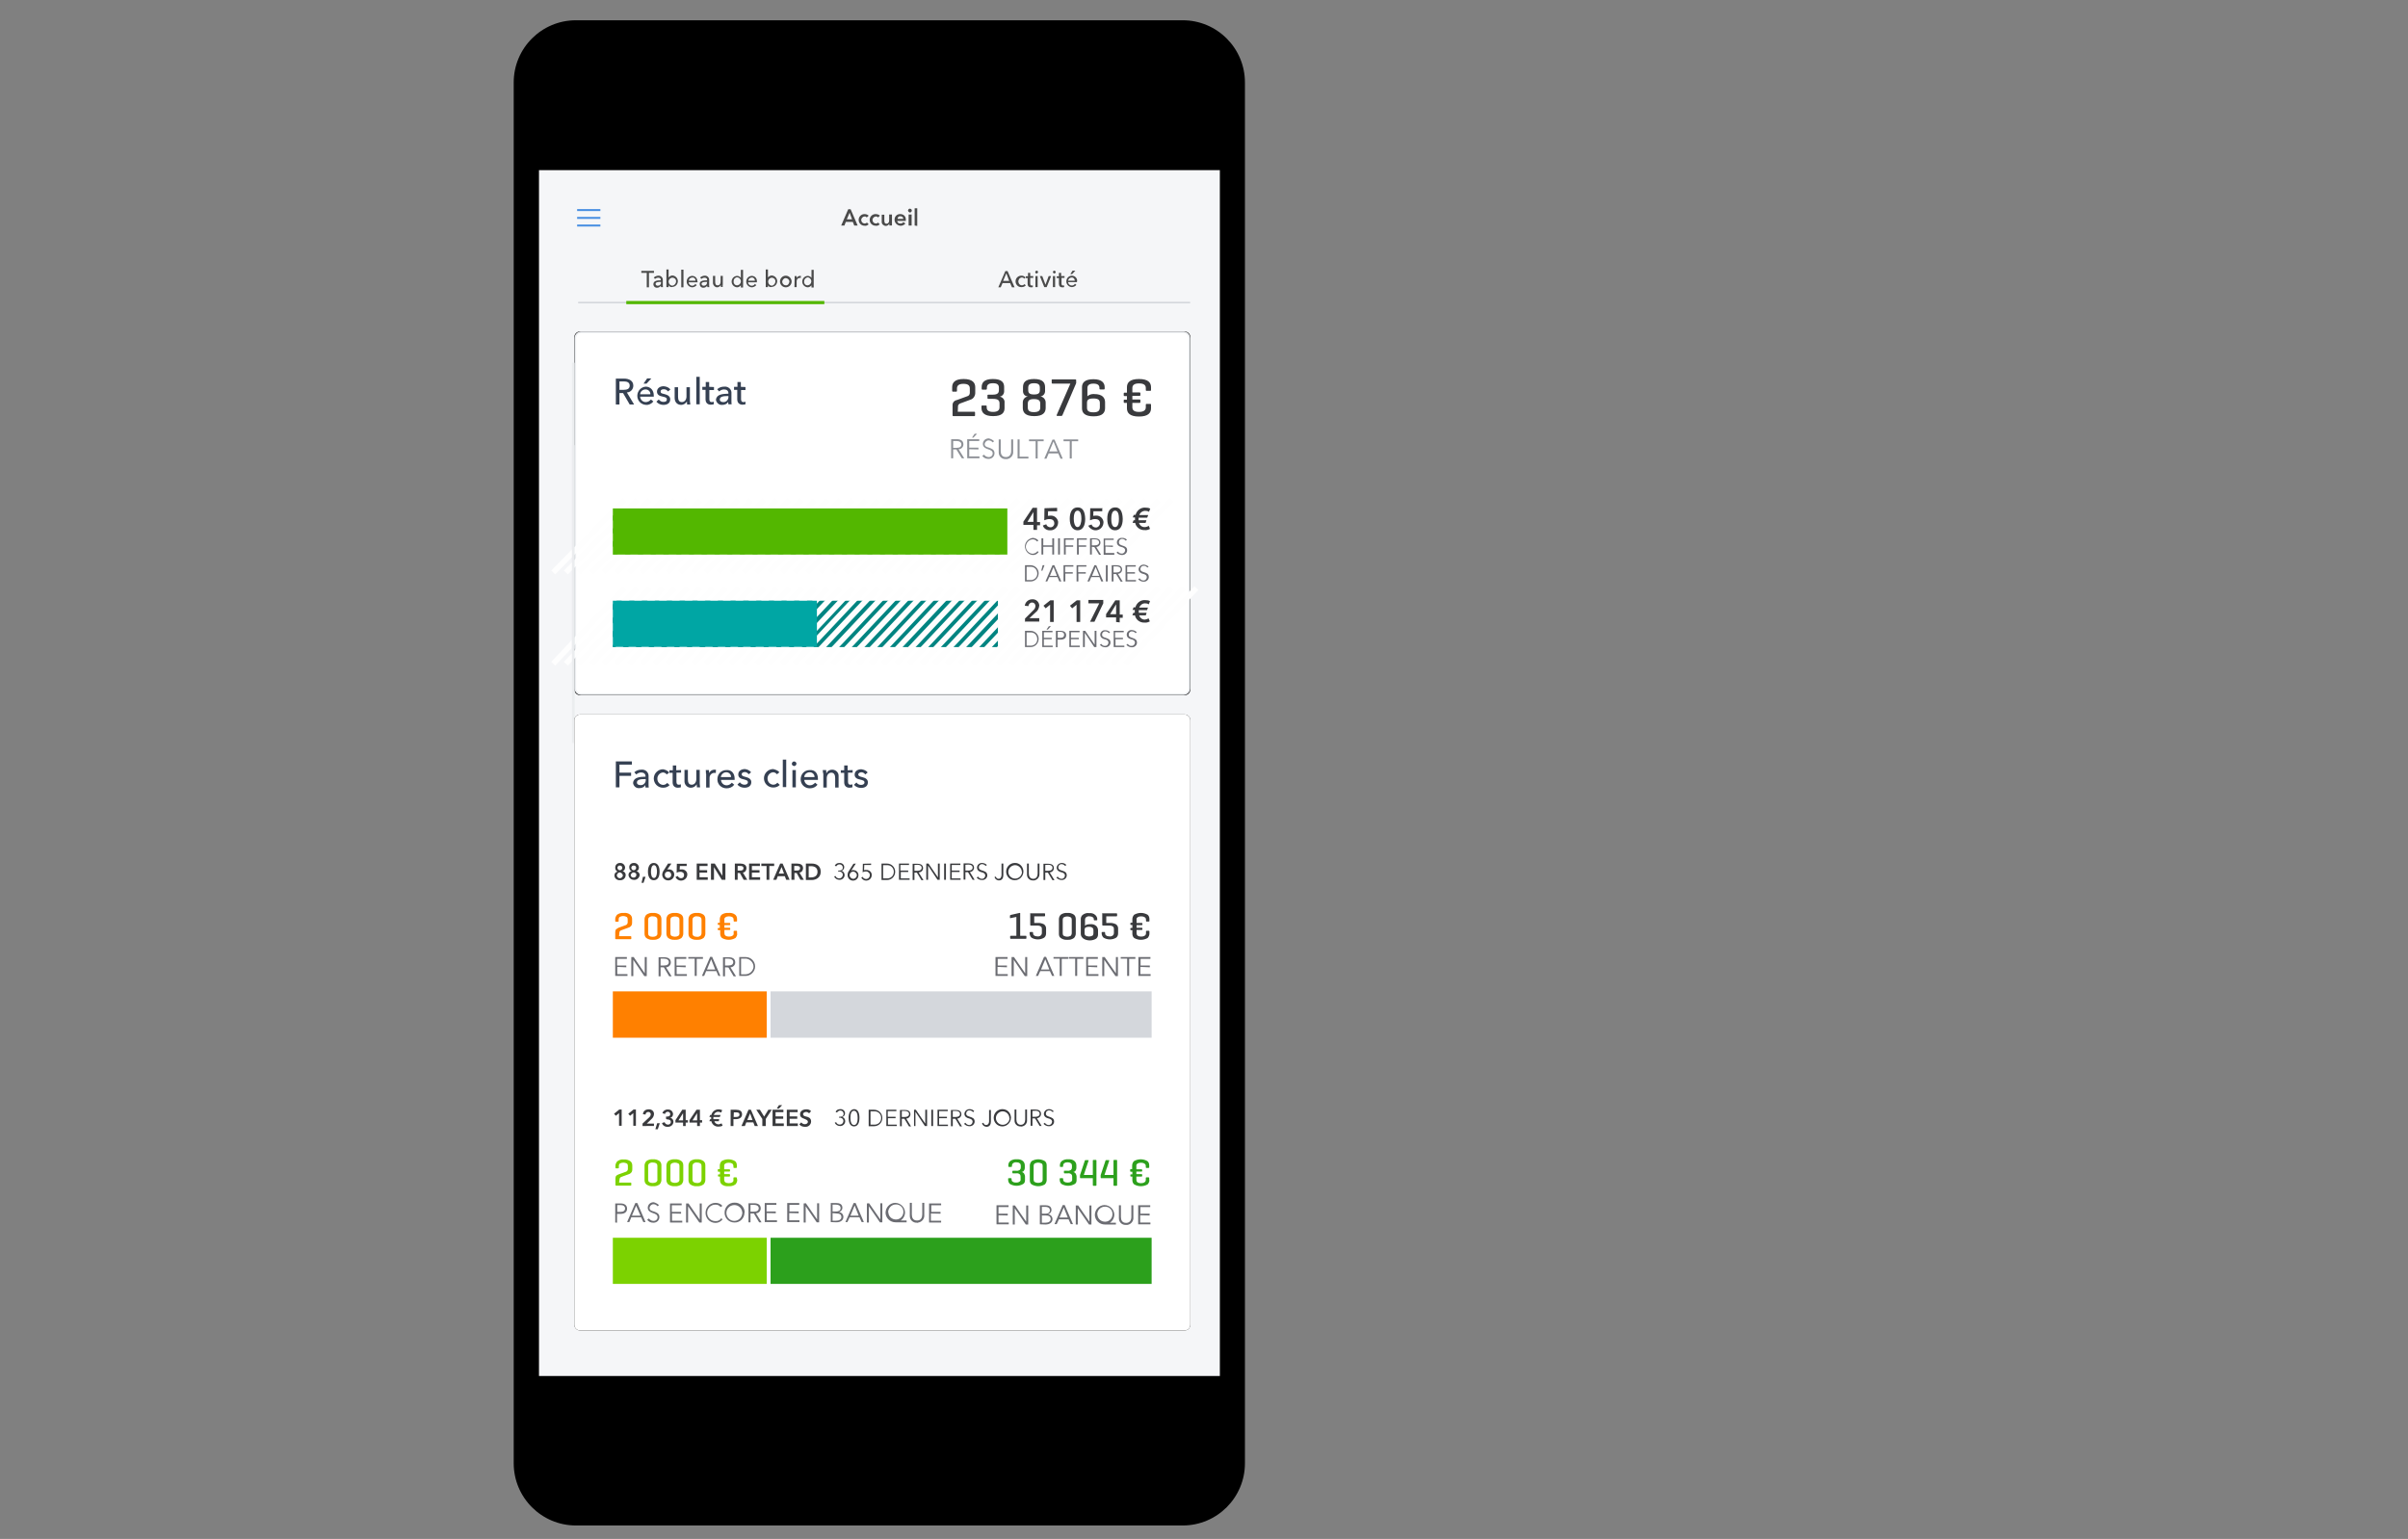 <?xml version="1.0" encoding="utf-8"?>
<!-- Generator: Adobe Illustrator 22.1.0, SVG Export Plug-In . SVG Version: 6.00 Build 0)  -->
<svg version="1.1" id="Layer_1" xmlns="http://www.w3.org/2000/svg" xmlns:xlink="http://www.w3.org/1999/xlink" x="0px" y="0px"
	 viewBox="0 0 1200 767" style="enable-background:new 0 0 1200 767;" xml:space="preserve">
<rect x="0" y="0" width="1200" height="767" fill="#808080" stroke="none"/>
<style type="text/css">
	.st0{fill:#F5F6F8;}
	.st1{fill:none;}
	.st2{fill:#4A4A4A;}
	.st3{fill:#FFFFFF;stroke:#ECEEF1;stroke-width:0.79;}
	.st4{fill:#354052;}
	.st5{fill:#8D9096;}
	.st6{fill:#393A3D;}
	.st7{fill:#008481;}
	.st8{fill:none;stroke:#FEFEFE;stroke-width:2.73;}
	.st9{fill:none;stroke:#EBEDEF;stroke-width:1.36;}
	.st10{fill:#00A6A4;}
	.st11{fill:#6B6C72;}
	.st12{fill:#53B447;}
	.st13{fill:#53B700;}
	.st14{fill:#FFFFFF;}
	.st15{fill:#7CD200;}
	.st16{fill:#2CA01C;}
	.st17{fill:#FF8000;}
	.st18{fill:#D4D7DC;}
	.st19{fill:none;stroke:#4A90E2;stroke-width:0.99;stroke-linecap:square;}
	.st20{fill:none;stroke:#D4D7DC;stroke-width:0.79;}
	.st21{fill:none;stroke:#53B700;stroke-width:1.58;}
</style>
<path id="Rectangle-7" d="M287,10.1h302.4c17.1,0,31,13.9,31,31v688.2c0,17.1-13.9,31-31,31H287c-17.1,0-31-13.9-31-31V41.1
	C256,24,269.9,10.1,287,10.1z"/>
<rect id="Rectangle-3" x="268.6" y="84.8" class="st0" width="339.3" height="601"/>
<path class="st1" d="M605,685.3H271.4c-1.6,0-2.8-1.2-2.8-2.8l0,0V87.6c0-1.6,1.2-2.8,2.8-2.8H605c1.6,0,2.8,1.2,2.8,2.8v594.9
	C607.8,683.9,606.6,685.3,605,685.3z"/>
<path id="Accueil" class="st2" d="M419.2,112.4l3.5-8.1h1.2l3.5,8.1h-1.7l-0.7-1.8h-3.5l-0.7,1.8H419.2z M422,109.3h2.6l-1.2-3.3
	L422,109.3z M432.9,107.5l-1,0.9c-0.2-0.4-0.7-0.6-1.1-0.5c-1,0.1-1.7,1-1.6,1.9c0.1,0.9,0.7,1.5,1.6,1.6c0.5,0,0.9-0.1,1.2-0.5
	l0.9,0.9c-0.6,0.5-1.3,0.9-2.1,0.7c-1.6,0-2.9-1.3-2.9-2.9s1.3-2.9,2.9-2.9l0,0C431.7,106.7,432.4,107,432.9,107.5L432.9,107.5z
	 M438.5,107.5l-1,0.9c-0.2-0.4-0.7-0.6-1.1-0.5c-1,0.1-1.7,1-1.6,1.9c0.1,0.9,0.7,1.5,1.6,1.6c0.5,0,0.9-0.1,1.1-0.5l0.9,0.9
	c-0.5,0.5-1.3,0.9-2.1,0.7c-1.6,0-2.9-1.3-2.9-2.9s1.3-2.9,2.9-2.9l0,0C437.3,106.7,438,107,438.5,107.5L438.5,107.5z M444.5,106.9
	v5.5h-1.3v-0.9l0,0c-0.4,0.6-1,1.1-1.7,1.1c-1.1,0-2.1-0.9-2.1-1.9c0-0.1,0-0.1,0-0.2V107h1.3v3c0,0.6,0.1,1.5,1.1,1.5
	c0.7,0,1.3-0.6,1.3-1.5v-0.1v-3C443.1,106.9,444.5,106.9,444.5,106.9z M447.3,109.1h2.8c0.1-0.6-0.4-1.2-1.1-1.3c-0.1,0-0.1,0-0.2,0
	C448,107.6,447.3,108.2,447.3,109.1L447.3,109.1z M451.4,109.7c0,0.1,0,0.2,0,0.4h-4.3c0.1,0.9,0.7,1.3,1.6,1.3
	c0.6,0,1.1-0.2,1.5-0.7l1,0.7c-1.1,1.3-2.9,1.5-4.3,0.4c-0.6-0.5-1.1-1.3-1.1-2.2c-0.1-1.6,1.1-2.9,2.7-2.9c0.1,0,0.1,0,0.2,0
	c1.5,0,2.7,1.1,2.7,2.6C451.4,109.5,451.4,109.6,451.4,109.7L451.4,109.7z M452.8,112.4v-5.5h1.5v5.5H452.8z M452.5,105
	c0-0.5,0.4-1,0.9-1s1,0.4,1,0.9s-0.4,1-0.9,1c0,0,0,0-0.1,0C453,105.8,452.6,105.4,452.5,105C452.6,105,452.5,105,452.5,105z
	 M455.8,112.4v-8.6h1.3v8.8L455.8,112.4z"/>
<path id="Tableau-de-bord" class="st2" d="M323.4,136v7.2h-1.1V136h-2.7v-1h6.3v1H323.4z M329.3,139.7v-0.1c0-0.9-0.5-1.2-1.3-1.2
	c-0.6,0-1.1,0.2-1.6,0.6l-0.6-0.7c0.6-0.5,1.5-0.9,2.2-0.9c1.1-0.1,2.1,0.6,2.3,1.8c0,0.1,0,0.2,0,0.4v2.4c0,0.4,0,0.7,0.1,1.1h-1
	c0-0.2-0.1-0.5-0.1-0.7l0,0c-0.4,0.6-1.1,1-1.8,1c-1,0.1-1.8-0.6-1.9-1.6v-0.1C325.6,139.9,327.5,139.7,329.3,139.7z M329.3,140.5
	h-0.2c-1.1,0-2.4,0.1-2.4,1c0,0.6,0.6,0.9,1.1,0.9c0.9,0,1.6-0.6,1.6-1.3c0-0.1,0-0.1,0-0.2V140.5z M333.2,142.2L333.2,142.2v0.9
	h-1.1v-8.8h1.1v4l0,0c0.5-0.6,1.2-1,1.9-1c1.6,0.1,2.8,1.5,2.7,3c-0.1,1.5-1.2,2.6-2.7,2.7C334.4,143.3,333.7,142.9,333.2,142.2z
	 M336.9,140.3c0.1-1-0.6-1.8-1.7-1.9H335c-1.1,0.1-1.9,1.1-1.8,2.2c0.1,1,0.9,1.7,1.8,1.8C336,142.3,336.9,141.4,336.9,140.3
	C336.9,140.5,336.9,140.3,336.9,140.3L336.9,140.3z M340.6,134.4v8.8h-1.1v-8.8H340.6z M343.3,139.9h3.3c0-0.9-0.5-1.5-1.3-1.6h-0.1
	C344,138.3,343.3,139,343.3,139.9L343.3,139.9z M347.6,140.3c0,0.1,0,0.2,0,0.4h-4.4c0,1,0.9,1.7,1.7,1.7c0.6,0,1.2-0.2,1.6-0.9
	l0.7,0.6c-0.6,0.7-1.5,1.1-2.3,1.1c-1.6-0.1-2.8-1.5-2.7-3c0.1-1.5,1.2-2.6,2.7-2.7c1.5,0,2.6,1.1,2.6,2.6
	C347.6,140.1,347.6,140.2,347.6,140.3L347.6,140.3z M352.4,139.7v-0.1c0-0.9-0.5-1.2-1.3-1.2c-0.6,0-1.1,0.2-1.6,0.6l-0.6-0.7
	c0.6-0.5,1.5-0.9,2.2-0.9c1.1-0.1,2.1,0.6,2.3,1.8c0,0.1,0,0.2,0,0.4v2.4c0,0.4,0,0.7,0.1,1.1h-1c0-0.2-0.1-0.5-0.1-0.7l0,0
	c-0.4,0.6-1.1,1-1.8,1c-1,0.1-1.8-0.6-1.9-1.6v-0.1C348.5,139.9,350.5,139.7,352.4,139.7L352.4,139.7z M352.4,140.5h-0.4
	c-1.1,0-2.4,0.1-2.4,1c0,0.6,0.6,0.9,1.1,0.9c0.9,0,1.6-0.6,1.6-1.3c0-0.1,0-0.1,0-0.2L352.4,140.5z M360.2,143h-1
	c0-0.2,0-0.7,0-0.9l0,0c-0.4,0.6-1.1,1.1-1.8,1.1c-1.1,0-1.9-0.9-2.1-1.9c0-0.1,0-0.2,0-0.4v-3.4h1.1v3c0,0.9,0.2,1.7,1.2,1.7
	c1,0,1.5-0.7,1.5-1.8v-2.9h1.1v4.3C360.1,142.2,360.1,142.8,360.2,143L360.2,143z M369.2,142.2c-0.5,0.6-1.2,1-1.9,1
	c-1.6-0.1-2.8-1.5-2.7-3c0.1-1.5,1.2-2.6,2.7-2.7c0.7,0,1.5,0.4,1.9,1l0,0v-4h1.1v8.8h-1.1V142.2L369.2,142.2z M365.6,140.3
	c-0.1,1,0.6,1.9,1.7,1.9h0.1c1.1-0.1,1.9-1.1,1.8-2.2c-0.1-1-0.9-1.7-1.8-1.8c-1,0-1.8,0.9-1.8,1.8
	C365.6,140.2,365.6,140.3,365.6,140.3L365.6,140.3z M372.9,139.9h3.3c0-0.9-0.6-1.5-1.3-1.6h-0.1C373.7,138.3,373,139,372.9,139.9
	L372.9,139.9z M377.2,140.3c0,0.1,0,0.2,0,0.4h-4.4c0,1,0.9,1.7,1.8,1.7c0.6,0,1.2-0.2,1.6-0.9l0.7,0.6c-0.6,0.7-1.5,1.1-2.3,1.1
	c-1.6-0.1-2.8-1.5-2.7-3c0.1-1.5,1.2-2.6,2.7-2.7c1.5,0,2.6,1.1,2.6,2.6C377.2,140.1,377.2,140.2,377.2,140.3L377.2,140.3z
	 M382.7,142.2L382.7,142.2v0.9h-1.1v-8.8h1.1v4l0,0c0.5-0.6,1.2-1,1.9-1c1.6,0.1,2.8,1.5,2.7,3c-0.1,1.5-1.2,2.6-2.7,2.7
	C383.9,143.3,383.1,142.9,382.7,142.2L382.7,142.2z M386.4,140.3c0.1-1-0.6-1.8-1.7-1.9h-0.1c-1.1,0.1-1.9,1.1-1.8,2.2
	c0.1,1,0.9,1.7,1.8,1.8C385.5,142.3,386.4,141.4,386.4,140.3C386.2,140.3,386.2,140.3,386.4,140.3L386.4,140.3z M394.5,140.3
	c0,1.6-1.3,2.9-2.9,2.9c-1.6,0-2.9-1.3-2.9-2.9c0-1.6,1.3-2.9,2.9-2.9C393.2,137.4,394.5,138.8,394.5,140.3z M393.4,140.3
	c-0.1-1-1-1.7-1.9-1.7s-1.7,1-1.7,1.9c0.1,1,0.9,1.7,1.8,1.7C392.6,142.3,393.3,141.4,393.4,140.3
	C393.3,140.5,393.3,140.3,393.4,140.3L393.4,140.3z M396,138.8c0-0.2,0-0.9,0-1.2h1c0,0.2,0,0.7,0,1l0,0c0.2-0.6,1-1.1,1.7-1.1
	c0.1,0,0.2,0,0.4,0v1c-0.1,0-0.4,0-0.5,0c-0.9,0-1.6,0.7-1.6,1.6c0,0.1,0,0.1,0,0.2v2.8h-1.1L396,138.8z M404.4,142.2
	c-0.5,0.6-1.2,1-1.9,1c-1.6-0.1-2.8-1.5-2.7-3c0.1-1.5,1.2-2.6,2.7-2.7c0.7,0,1.5,0.4,1.9,1l0,0v-4h1.1v8.8h-1.1V142.2L404.4,142.2z
	 M400.7,140.3c-0.1,1,0.6,1.9,1.7,1.9h0.1c1.1-0.1,1.9-1.1,1.8-2.2c-0.1-1-0.9-1.7-1.8-1.8C401.4,138.4,400.7,139.3,400.7,140.3
	C400.7,140.2,400.7,140.3,400.7,140.3L400.7,140.3z"/>
<path id="Activité" class="st2" d="M499.6,141.1l-0.9,2.1h-1.2l3.5-8.1h1.1l3.5,8.1h-1.3l-0.9-2.1H499.6z M501.5,136.2l-1.6,3.8h3
	L501.5,136.2z M511.1,138.3l-0.7,0.6c-0.2-0.4-0.7-0.6-1.2-0.6c-1.1,0.1-1.8,1.1-1.7,2.2c0.1,1,0.9,1.7,1.7,1.7c0.5,0,1-0.2,1.3-0.6
	l0.7,0.6c-0.5,0.6-1.2,0.9-2.1,0.9c-1.6,0.1-2.9-1.1-3-2.7s1.1-2.9,2.7-3c0.1,0,0.2,0,0.4,0C509.9,137.4,510.6,137.8,511.1,138.3
	L511.1,138.3z M514.9,137.6v0.9h-1.5v2.8c0,0.6,0.2,1,0.7,1c0.2,0,0.5,0,0.6-0.1v0.9c-0.2,0.1-0.6,0.1-1,0.1c-1,0-1.6-0.6-1.6-1.7
	v-2.9h-0.9v-0.9h1.1V136h1.1v1.6H514.9z M517.1,137.6v5.5H516v-5.5H517.1z M517.3,135.6c0,0.4-0.4,0.7-0.7,0.7l0,0
	c-0.4,0-0.7-0.2-0.7-0.7l0,0c0-0.4,0.4-0.7,0.7-0.7l0,0C517,134.9,517.3,135.2,517.3,135.6L517.3,135.6L517.3,135.6z M523.8,137.6
	l-2.2,5.5h-1.2l-2.2-5.5h1.2l1.6,4.3l0,0l1.6-4.3H523.8z M525.8,137.6v5.5h-1.1v-5.5H525.8z M526.1,135.6c0,0.4-0.4,0.7-0.7,0.7
	s-0.7-0.4-0.7-0.7c0-0.4,0.4-0.7,0.7-0.7S526.1,135.2,526.1,135.6L526.1,135.6L526.1,135.6z M530.5,137.6v0.9H529v2.8
	c0,0.6,0.2,1,0.7,1c0.2,0,0.5,0,0.6-0.1v0.9c-0.2,0.1-0.6,0.1-1,0.1c-1,0-1.6-0.6-1.6-1.7v-2.9h-1.1v-0.9h1.1V136h1.1v1.6H530.5z
	 M532.3,139.9h3.3c0-0.9-0.6-1.5-1.3-1.6h-0.1C533.1,138.3,532.4,139,532.3,139.9L532.3,139.9z M536.7,140.2c0,0.1,0,0.2,0,0.4h-4.4
	c0,1,0.9,1.7,1.8,1.7c0.6,0,1.2-0.2,1.6-0.9l0.7,0.6c-0.6,0.7-1.5,1.1-2.3,1.1c-1.6-0.1-2.8-1.5-2.7-3c0.1-1.5,1.2-2.6,2.7-2.7
	c1.5,0,2.6,1.1,2.7,2.4C536.7,140,536.7,140.2,536.7,140.2L536.7,140.2z M535.9,134.9l-1.6,1.7h-0.9l1.1-1.7H535.9z"/>
<path id="path-1" d="M289.1,165.2h301.2c1.6,0,2.9,1.3,2.9,2.9v175.5c0,1.6-1.3,2.9-2.9,2.9H289.1c-1.6,0-2.9-1.3-2.9-2.9V168.1
	C286.2,166.5,287.5,165.2,289.1,165.2z"/>
<path class="st3" d="M289.6,165.6h300.2c1.6,0,2.9,1.3,2.9,2.9v174.6c0,1.6-1.3,2.9-2.9,2.9H289.6c-1.6,0-2.9-1.3-2.9-2.9V168.6
	C286.6,167,288,165.6,289.6,165.6z"/>
<path id="Résultat" class="st4" d="M308.7,195.9v5.7h-1.8v-12.9h4.1c2.4,0,4.6,1,4.6,3.5c0,1.8-1.3,3.3-3.2,3.4l3.6,6h-2.2
	l-3.3-5.7L308.7,195.9z M308.7,190.2v4.1h2.1c1.7,0,3-0.5,3-2.1s-1.3-2.1-2.9-2.1H308.7z M319,196.5h5.1c0.1-1.2-0.9-2.3-2.2-2.4
	c-0.1,0-0.2,0-0.2,0C320.3,194.1,319.1,195.1,319,196.5z M325.8,197.1c0,0.2,0,0.4,0,0.6H319c0.1,1.5,1.3,2.7,2.8,2.7
	c1,0,1.9-0.5,2.6-1.3l1.2,1c-0.9,1.1-2.2,1.8-3.6,1.7c-2.6-0.1-4.5-2.2-4.4-4.7c0.1-2.3,1.9-4.3,4.3-4.4
	C324.2,192.8,325.8,194.5,325.8,197.1L325.8,197.1z M324.6,188.6l-2.4,2.6h-1.5l1.8-2.6H324.6z M334.1,194.1l-1.2,1
	c-0.5-0.7-1.2-1.1-2.1-1.1c-0.7,0-1.6,0.2-1.6,1.1s0.6,1,1.9,1.3c1.6,0.4,2.9,1.1,2.9,2.6c0,2.1-1.7,2.8-3.4,2.8
	c-1.3,0-2.6-0.5-3.5-1.6l1.2-1.1c0.5,0.7,1.3,1.2,2.3,1.2c0.9,0,1.7-0.2,1.7-1.2s-0.7-1.1-2.3-1.5c-1.1-0.2-2.6-0.7-2.6-2.4
	c0-1.8,1.6-2.7,3.3-2.7C332.1,192.6,333.3,193.1,334.1,194.1L334.1,194.1z M344,201.6h-1.6c0-0.5-0.1-1.1-0.1-1.5l0,0
	c-0.6,1-1.7,1.7-2.8,1.7c-2.2,0-3.3-1.6-3.3-3.5V193h1.7v4.7c0,1.5,0.4,2.7,1.9,2.7c1.3,0,2.3-1.1,2.3-2.8V193h1.7v6.8
	C343.9,200.2,343.9,201,344,201.6L344,201.6z M348.7,187.8v13.7H347v-13.7H348.7z M355.8,192.9v1.5h-2.3v4.5c0,1.1,0.4,1.5,1.2,1.5
	c0.4,0,0.7-0.1,1-0.2v1.3c-0.5,0.1-1,0.2-1.5,0.2c-1.6,0-2.6-1-2.6-2.7v-4.7h-1.6v-1.5h1.7v-2.4h1.7v2.4L355.8,192.9z M363,196.2
	v-0.2c0-1.3-0.9-1.9-2.2-1.9c-0.9,0-1.8,0.4-2.4,1l-1-1.1c1-0.9,2.2-1.3,3.5-1.3c1.7-0.2,3.4,1,3.6,2.7c0,0.2,0,0.5,0,0.6v3.8
	c0,0.6,0,1.1,0.1,1.7h-1.6c-0.1-0.4-0.1-0.9-0.1-1.2l0,0c-0.6,1-1.7,1.5-2.9,1.5c-1.6,0.2-2.9-1-3.2-2.4c0-0.1,0-0.1,0-0.2
	C357.1,196.5,360.1,196.3,363,196.2L363,196.2z M363,197.4h-0.4c-1.7,0-3.9,0.1-3.9,1.7c0,1,1,1.3,1.7,1.3c1.3,0.1,2.4-0.9,2.6-2.2
	c0-0.1,0-0.2,0-0.2V197.4z M371.5,192.9v1.5h-2.2v4.5c0,1.1,0.4,1.5,1.2,1.5c0.4,0,0.7-0.1,1-0.2v1.3c-0.5,0.1-1,0.2-1.5,0.2
	c-1.6,0-2.6-1-2.6-2.7v-4.7h-1.6v-1.5h1.7v-2.4h1.7v2.4L371.5,192.9z"/>
<path id="RÉSULTAT-2" class="st5" d="M475,224v4.4h-1v-9.5h2.8c1.9,0,3.3,0.7,3.3,2.6c0,1.3-1.1,2.4-2.4,2.4l2.8,4.5h-1.2l-2.7-4.4
	H475z M475,219.8v3.4h1.7c1.6,0,2.4-0.6,2.4-1.7s-1-1.7-2.4-1.7L475,219.8L475,219.8z M483,223.9v3.6h5.1v0.9h-6.1v-9.5h6v0.9h-5
	v3.3h4.6v0.9L483,223.9z M486.9,216.2l-1.8,1.9h-0.7l1.3-1.9H486.9z M495.4,219.9l-0.7,0.6c-0.5-0.6-1.2-1-1.9-1
	c-1-0.1-1.9,0.7-2.1,1.7v0.1c0,1.2,1,1.5,2.1,1.8c1.3,0.5,2.8,0.9,2.8,2.8c0,1.6-1.3,2.8-2.9,2.8c-0.1,0-0.1,0-0.2,0
	c-1.2,0-2.3-0.5-3-1.5l0.9-0.6c0.5,0.7,1.3,1.2,2.2,1.2c1.1,0.1,2.1-0.7,2.1-1.8l0,0c0-1.3-1.1-1.7-2.3-2.1s-2.6-1-2.6-2.7
	c0.1-1.6,1.3-2.7,2.9-2.7h0.1C493.7,218.7,494.7,219.2,495.4,219.9L495.4,219.9z M501.2,228.8c-1.9,0.1-3.5-1.3-3.5-3.3
	c0-0.1,0-0.4,0-0.5v-6h1v5.8c0,1.6,0.6,3,2.6,3c1.9,0,2.6-1.5,2.6-3V219h1v6c0.2,1.8-1.1,3.5-3,3.8
	C501.4,228.8,501.3,228.8,501.2,228.8L501.2,228.8z M508.1,219v8.6h4.4v0.9h-5.4V219H508.1z M517.1,219.9v8.6h-1v-8.6h-3.3V219h7.3
	v0.9H517.1z M522.6,226l-1.1,2.6h-1.1l4.1-9.5h1l4.1,9.5h-1.1l-1.1-2.6H522.6z M525,220l-2.1,5h4.1L525,220z M534.1,219.9v8.6h-1
	v-8.6H530V219h7.3v0.9H534.1z"/>
<path class="st6" d="M477.3,205.2h8.1c0.4,0,0.5,0.1,0.5,0.5v1.2c0,0.4-0.1,0.5-0.5,0.5h-10.2c-0.4,0-0.5-0.1-0.5-0.5v-5.1
	c0-1.2,0.9-2.2,2.1-2.4l5.2-1.9c0.9-0.2,1.3-1,1.3-1.7v-2.2c0-1.5-0.9-2.3-3.2-2.3c-2.3,0-3.2,0.9-3.2,2.3v1.1
	c0,0.4-0.1,0.5-0.5,0.5H475c-0.4,0-0.5-0.1-0.5-0.5V193c0-2.2,1.2-4.1,5.7-4.1c4.5,0,5.8,1.9,5.8,4.1v2.6c0.1,1.6-0.9,3.2-2.4,3.6
	l-4.6,1.7c-0.7,0.2-1.6,0.6-1.6,1.7L477.3,205.2z M492.5,196.7h2.1c2.4,0,3.2-0.7,3.2-2.3v-1.1c0-1.5-0.7-2.3-3-2.3s-3,0.9-3,2.3
	v0.4c0,0.2-0.1,0.5-0.4,0.5h-0.1h-1.6c-0.4,0-0.5-0.1-0.5-0.5v-0.7c0-2.2,1.1-4.1,5.6-4.1s5.6,1.8,5.6,4v1.9
	c0.1,1.5-0.9,2.7-2.2,2.9c1.5,0.2,2.6,1.6,2.4,3v2.7c0,2.2-1.2,4-5.7,4s-5.8-1.9-5.8-4.1v-0.7c0-0.4,0.1-0.5,0.5-0.5h1.6
	c0.4,0,0.5,0.1,0.5,0.5v0.4c0,1.5,0.9,2.3,3.2,2.3s3.2-0.9,3.2-2.3v-1.9c0-1.5-0.7-2.3-3.2-2.3h-2.3c-0.4,0-0.5-0.1-0.5-0.5V197
	C492,196.9,492.2,196.7,492.5,196.7L492.5,196.7z M509.8,194.7V193c0-2.2,1-4.1,5.5-4.1c4.5,0,5.5,1.9,5.5,4.1v1.7
	c0.1,1.5-0.9,2.7-2.3,2.9c1.5,0.2,2.6,1.5,2.6,3v2.7c0,2.2-1.2,4.1-5.7,4.1s-5.7-1.9-5.7-4.1v-2.7c0-1.5,1-2.8,2.6-3
	C510.6,197.5,509.7,196.2,509.8,194.7L509.8,194.7z M518.4,203.1v-1.9c0-1.5-0.7-2.3-3.2-2.3c-2.4,0-3,0.9-3,2.3v1.9
	c0,1.5,0.7,2.3,3,2.3C517.6,205.4,518.4,204.6,518.4,203.1L518.4,203.1z M518.2,194.3v-1c0-1.5-0.6-2.3-2.9-2.3
	c-2.3,0-2.9,0.9-2.9,2.3v1c0,1.5,0.5,2.3,2.9,2.3S518.2,195.8,518.2,194.3L518.2,194.3z M524.5,189.1h11.3c0.4,0,0.5,0.1,0.5,0.5
	v1.1c0,0.2,0,0.4-0.1,0.5l-6.7,15.6c-0.1,0.2-0.2,0.5-0.6,0.5h-1.9c-0.4,0-0.5-0.1-0.4-0.5l6.8-15.6h-8.8c-0.4,0-0.5-0.1-0.5-0.5
	v-1.2C524,189.2,524.1,189.1,524.5,189.1L524.5,189.1z M539.2,203.5V193c0-2.1,1.2-4,5.7-4s5.6,2.1,5.6,4v0.6c0,0.4-0.1,0.5-0.5,0.5
	h-1.6c-0.4,0-0.5-0.1-0.5-0.5v-0.2c0-1.3-0.7-2.2-3-2.2c-2.3,0-3,1-3,2.2v4.1c1-0.9,2.2-1.2,3.4-1.1c4.1,0,5.4,1.9,5.4,4.1v2.9
	c0,2.2-1.2,4.1-5.7,4.1S539.2,205.7,539.2,203.5z M548.1,203.1v-2.2c0-1.5-0.7-2.3-3.2-2.3s-3.2,0.7-3.2,2.2v2.4
	c0,1.5,0.7,2.3,3.2,2.3S548,204.6,548.1,203.1L548.1,203.1z M560.5,199.2h1.1v-1.8h-1.1c-0.4,0-0.5-0.1-0.5-0.5v-0.7
	c0-0.4,0.1-0.5,0.5-0.5h1.1V193c0-2.2,1.3-4.1,6-4.1s6,1.9,6,4.1v1.3c0,0.4-0.1,0.5-0.5,0.5h-1.6c-0.4,0-0.5-0.1-0.5-0.5v-0.9
	c0-1.5-1-2.3-3.4-2.3s-3.3,0.9-3.3,2.3v2.2h3.5c0.4,0,0.5,0.1,0.5,0.5v0.7c0,0.4-0.1,0.5-0.5,0.5h-3.5v1.8h3.5
	c0.4,0,0.5,0.1,0.5,0.5v0.7c0,0.4-0.1,0.5-0.5,0.5h-3.5v2.2c0,1.5,1,2.3,3.3,2.3c2.4,0,3.4-0.9,3.4-2.3v-1.2c0-0.4,0.1-0.5,0.5-0.5
	h1.6c0.4,0,0.5,0.1,0.5,0.5v1.7c0,2.2-1.3,4.1-6,4.1s-6-1.9-6-4.1v-2.7h-1.1c-0.4,0-0.5-0.1-0.5-0.5v-0.7
	C560,199.3,560.1,199.1,560.5,199.2L560.5,199.2z"/>
<polygon class="st7" points="305.4,322.5 402.3,322.5 402.3,299.4 305.4,299.4 "/>
<path id="Stroke-30" class="st8" d="M300.7,330.8l35.5-37.7"/>
<path id="Stroke-31" class="st8" d="M307.1,330.8l35.5-37.7"/>
<path id="Stroke-32" class="st8" d="M313.5,330.8l35.5-37.7"/>
<path id="Stroke-33" class="st8" d="M319.8,330.8l35.5-37.7"/>
<path id="Stroke-34" class="st8" d="M326.2,330.8l35.5-37.7"/>
<path id="Stroke-35" class="st8" d="M275.7,330.8l35.5-37.7"/>
<path id="Stroke-36" class="st8" d="M282,330.8l35.5-37.7"/>
<path id="Stroke-37" class="st8" d="M288.3,330.8l35.5-37.7"/>
<path id="Stroke-38" class="st8" d="M294.8,330.8l35.5-37.7"/>
<path id="Stroke-39" class="st8" d="M332.5,330.8l35.5-37.7"/>
<path id="Stroke-40" class="st8" d="M338.8,330.8l35.5-37.7"/>
<path id="Stroke-41" class="st8" d="M345.3,330.8l35.5-37.7"/>
<path id="Stroke-42" class="st8" d="M351.6,330.8l35.5-37.7"/>
<path id="Stroke-43" class="st8" d="M357.9,330.8l35.5-37.7"/>
<path id="Stroke-44" class="st8" d="M364.2,330.8l35.5-37.7"/>
<path id="Stroke-45" class="st8" d="M370.5,330.8l35.5-37.7"/>
<path id="Stroke-46" class="st8" d="M376.9,330.8l35.5-37.7"/>
<path id="Stroke-47" class="st8" d="M383.3,330.8l35.5-37.7"/>
<path id="Stroke-48" class="st8" d="M389.6,330.8l35.5-37.7"/>
<path id="Stroke-49" class="st8" d="M396,330.8l35.5-37.7"/>
<path id="Stroke-50" class="st8" d="M402.3,330.8l35.5-37.7"/>
<path id="Stroke-51" class="st8" d="M408.7,330.8l35.5-37.7"/>
<path id="Stroke-52" class="st8" d="M415.1,330.8l35.5-37.7"/>
<path id="Stroke-53" class="st8" d="M421.4,330.8l35.5-37.7"/>
<path id="Stroke-54" class="st8" d="M427.7,330.8l35.5-37.7"/>
<path id="Stroke-55" class="st8" d="M434,330.8l35.5-37.7"/>
<path id="Stroke-56" class="st8" d="M440.4,330.8l35.5-37.7"/>
<path id="Stroke-57" class="st8" d="M446.8,330.8l35.5-37.7"/>
<path id="Stroke-58" class="st8" d="M453.1,330.8l35.5-37.7"/>
<path id="Stroke-59" class="st8" d="M459.4,330.8l35.5-37.7"/>
<path id="Stroke-60" class="st8" d="M465.8,330.8l35.5-37.7"/>
<path id="Stroke-61" class="st8" d="M472.1,330.8l35.5-37.7"/>
<path id="Stroke-62" class="st8" d="M478.5,330.8l35.5-37.7"/>
<path id="Stroke-63" class="st8" d="M484.9,330.8l35.5-37.7"/>
<path id="Stroke-64" class="st8" d="M491.2,330.8l35.5-37.7"/>
<path id="Stroke-65" class="st8" d="M497.5,330.8l35.5-37.7"/>
<path id="Stroke-66" class="st8" d="M503.8,330.8l35.5-37.7"/>
<path id="Stroke-67" class="st8" d="M510.2,330.8l35.5-37.7"/>
<path id="Stroke-68" class="st8" d="M516.6,330.8l35.5-37.7"/>
<path id="Stroke-69" class="st8" d="M522.9,330.8l35.5-37.7"/>
<path id="Stroke-70" class="st8" d="M529.2,330.8l35.5-37.7"/>
<path id="Stroke-71" class="st8" d="M535.6,330.8l35.5-37.7"/>
<path id="Stroke-72" class="st8" d="M541.9,330.8l35.5-37.7"/>
<path id="Stroke-73" class="st8" d="M548.3,330.8l35.5-37.7"/>
<path id="Stroke-81" class="st9" d="M285.7,221.9v148.4"/>
<polygon class="st7" points="400.3,322.5 497.3,322.5 497.3,299.4 400.3,299.4 "/>
<path class="st8" d="M395.7,330.8l35.5-37.7"/>
<path class="st8" d="M402,330.8l35.5-37.7"/>
<path class="st8" d="M408.5,330.8l35.5-37.7"/>
<path class="st8" d="M414.8,330.8l35.5-37.7"/>
<path class="st8" d="M421.1,330.8l35.5-37.7"/>
<path class="st8" d="M370.7,330.8l35.5-37.7"/>
<path class="st8" d="M377,330.8l35.5-37.7"/>
<path class="st8" d="M383.3,330.8l35.5-37.7"/>
<path class="st8" d="M389.8,330.8l35.5-37.7"/>
<path class="st8" d="M427.5,330.8l35.5-37.7"/>
<path class="st8" d="M433.8,330.8l35.5-37.7"/>
<path class="st8" d="M440.1,330.8l35.5-37.7"/>
<path class="st8" d="M446.6,330.8l35.5-37.7"/>
<path class="st8" d="M452.9,330.8l35.5-37.7"/>
<path class="st8" d="M459.2,330.8l35.5-37.7"/>
<path class="st8" d="M465.5,330.8l35.5-37.7"/>
<path class="st8" d="M471.8,330.8l35.5-37.7"/>
<path class="st8" d="M478.3,330.8l35.5-37.7"/>
<path class="st8" d="M484.6,330.8l35.5-37.7"/>
<path class="st8" d="M490.9,330.8l35.5-37.7"/>
<path class="st8" d="M497.3,330.8l35.5-37.7"/>
<path class="st8" d="M503.6,330.8l35.5-37.7"/>
<path class="st8" d="M510,330.8l35.5-37.7"/>
<path class="st8" d="M516.4,330.8l35.5-37.7"/>
<path class="st8" d="M522.7,330.8l35.5-37.7"/>
<path class="st8" d="M529,330.8l35.5-37.7"/>
<path class="st8" d="M535.3,330.8l35.5-37.7"/>
<path class="st8" d="M541.7,330.8l35.5-37.7"/>
<path class="st8" d="M548.1,330.8l35.5-37.7"/>
<path class="st8" d="M554.4,330.8l35.5-37.7"/>
<path class="st8" d="M560.7,330.8l35.5-37.7"/>
<rect x="305.4" y="299.4" class="st10" width="101.7" height="23"/>
<path class="st6" d="M510.8,310v-1.7l4.1-4.1c0.6-0.5,1.1-1.3,1.1-2.2c0-0.9-0.7-1.7-1.6-1.7h-0.1c-1,0-1.8,0.9-1.8,1.8l-1.8-0.2
	c0.2-1.8,1.8-3.2,3.6-3.2c1.8-0.2,3.4,1.1,3.6,2.9c0,0.1,0,0.2,0,0.2c-0.1,1.3-0.7,2.6-1.7,3.3l-3.2,3h4.9v1.7h-7.2V310z M523.3,310
	v-8.6l-2.2,1.8l-1.1-1.3l3.4-2.7h1.7V310L523.3,310z M536.5,310v-8.6l-2.2,1.8l-1.1-1.3l3.4-2.7h1.7V310L536.5,310z M542.4,300.7
	V299h7.4v1.7l-4.4,9.2h-2.2l4.6-9.2H542.4z M556.2,310v-2.3h-5v-1.6l4.6-6.9h2.2v7.1h1.5v1.6h-1.5v2.3L556.2,310z M556.2,306.1v-4.9
	l0,0l-3,4.9H556.2z M572.4,308.2l0.6,1.5c-0.9,0.5-1.7,0.7-2.7,0.6c-2.3,0.1-4.3-1.5-4.7-3.6h-1.3l0.5-1.3h0.7c0-0.2,0-0.5,0-0.7
	s0-0.5,0-0.7h-1.1l0.5-1.3h0.9c0.6-2.2,2.6-3.8,4.9-3.6c0.9,0,1.7,0.1,2.4,0.5l-0.6,1.6c-0.6-0.4-1.3-0.5-1.9-0.5
	c-1.3,0-2.4,0.9-2.9,2.1h4.4l-0.5,1.3h-4.1c0,0.2,0,0.5,0,0.7c0,0.2,0,0.5,0,0.6h3.9l-0.4,1.3h-3.3c0.4,1.3,1.6,2.2,2.9,2.1
	C571.2,308.7,571.9,308.5,572.4,308.2L572.4,308.2z"/>
<path id="DÉPENSES" class="st11" d="M510.8,322.5v-8.1h2.7c2.3,0,4.1,1.8,4.1,4c0,2.3-1.8,4.1-4,4.1l0,0H510.8z M511.6,315.1v6.7
	h1.7c1.8,0.2,3.5-1.1,3.6-3s-1.1-3.5-3-3.6c-0.2,0-0.5,0-0.7,0H511.6z M520.2,318.6v3.2h4.4v0.7h-5.2v-8.1h5.1v0.7h-4.3v2.8h3.9v0.7
	H520.2z M523.7,312.1l-1.5,1.7h-0.7l1.2-1.7H523.7z M526.2,322.5v-8.1h2.3c1.7,0,2.8,0.7,2.8,2.2c0,1.5-1.1,2.2-2.8,2.2h-1.5v3.8
	H526.2z M527.1,315v2.9h1.3c1.3,0,1.9-0.5,1.9-1.5c0-1-0.7-1.5-1.9-1.5H527.1z M533.7,318.6v3.2h4.4v0.7h-5.2v-8.1h5.1v0.7h-4.3v2.8
	h3.9v0.7H533.7z M540.8,314.4l4.7,6.9l0,0v-6.9h0.9v8.1h-1.1l-4.7-7.1l0,0v7.1h-0.9v-8.1H540.8z M553.2,315.1l-0.6,0.5
	c-0.4-0.5-1-0.9-1.7-0.9c-0.9-0.1-1.7,0.6-1.7,1.5c0,0,0,0,0,0.1c0,1.1,0.9,1.3,1.8,1.6c1.1,0.4,2.4,0.7,2.4,2.4
	c0,1.3-1.2,2.4-2.6,2.3h-0.1c-1,0-1.9-0.5-2.6-1.2l0.7-0.5c0.4,0.6,1.1,1.1,1.8,1c1,0.1,1.7-0.6,1.8-1.6l0,0c0-1.1-1-1.5-1.9-1.7
	c-1-0.2-2.2-0.9-2.2-2.3c0-1.3,1.2-2.3,2.4-2.2h0.1C551.7,314.1,552.6,314.5,553.2,315.1L553.2,315.1z M555.9,318.6v3.2h4.4v0.7H555
	v-8.1h5v0.7h-4.3v2.8h3.9v0.7H555.9z M566.5,315.1l-0.6,0.5c-0.4-0.5-1-0.9-1.7-0.9c-0.9-0.1-1.7,0.6-1.7,1.5v0.1
	c0,1.1,0.9,1.3,1.7,1.6c1.1,0.4,2.4,0.7,2.4,2.4c0,1.3-1.2,2.4-2.6,2.3h-0.1c-1,0-1.9-0.5-2.6-1.2l0.7-0.5c0.4,0.6,1.1,1.1,1.8,1
	c1,0.1,1.7-0.6,1.8-1.6l0,0c0-1.1-1-1.5-1.9-1.7c-1-0.2-2.2-0.9-2.2-2.3c0-1.3,1.1-2.3,2.4-2.3h0.1
	C565,314.1,565.8,314.4,566.5,315.1L566.5,315.1z"/>
<polygon class="st12" points="305.4,276.3 501.3,276.3 501.3,254.2 305.4,254.2 "/>
<path class="st8" d="M300.7,285.3l35.5-36.1"/>
<path class="st8" d="M307.1,285.3l35.5-36.1"/>
<path class="st8" d="M313.5,285.3l35.5-36.1"/>
<path class="st8" d="M319.8,285.3l35.5-36.1"/>
<path class="st8" d="M326.2,285.3l35.5-36.1"/>
<path class="st8" d="M275.7,285.3l35.5-36.1"/>
<path class="st8" d="M282,285.3l35.5-36.1"/>
<path class="st8" d="M288.3,285.3l35.5-36.1"/>
<path class="st8" d="M294.8,285.3l35.5-36.1"/>
<path class="st8" d="M332.5,285.3l35.5-36.1"/>
<path class="st8" d="M338.8,285.3l35.5-36.1"/>
<path class="st8" d="M345.3,285.3l35.5-36.1"/>
<path class="st8" d="M351.6,285.3l35.5-36.1"/>
<path class="st8" d="M357.9,285.3l35.5-36.1"/>
<path class="st8" d="M364.2,285.3l35.5-36.1"/>
<path class="st8" d="M370.5,285.3l35.5-36.1"/>
<path class="st8" d="M376.9,285.3l35.5-36.1"/>
<path class="st8" d="M383.3,285.3l35.5-36.1"/>
<path class="st8" d="M389.6,285.3l35.5-36.1"/>
<path class="st8" d="M396,285.3l35.5-36.1"/>
<path class="st8" d="M402.3,285.3l35.5-36.1"/>
<path class="st8" d="M408.7,285.3l35.5-36.1"/>
<path class="st8" d="M415.1,285.3l35.5-36.1"/>
<path class="st8" d="M421.4,285.3l35.5-36.1"/>
<path class="st8" d="M427.7,285.3l35.5-36.1"/>
<path class="st8" d="M434,285.3l35.5-36.1"/>
<path class="st8" d="M440.4,285.3l35.5-36.1"/>
<path class="st8" d="M446.8,285.3l35.5-36.1"/>
<path class="st8" d="M453.1,285.3l35.5-36.1"/>
<path class="st8" d="M459.4,285.3l35.5-36.1"/>
<path class="st8" d="M465.8,285.3l35.5-36.1"/>
<path class="st8" d="M472.1,285.3l35.6-36.1"/>
<path class="st8" d="M478.5,285.3l35.5-36.1"/>
<path class="st8" d="M484.9,285.3l35.5-36.1"/>
<path class="st8" d="M491.2,285.3l35.5-36.1"/>
<path class="st8" d="M497.5,285.3l35.5-36.1"/>
<path class="st8" d="M503.8,285.3l35.5-36.1"/>
<path class="st8" d="M510.2,285.3l35.5-36.1"/>
<path class="st8" d="M516.6,285.3l35.5-36.1"/>
<path class="st8" d="M522.9,285.3l35.5-36.1"/>
<path class="st8" d="M529.2,285.3l35.5-36.1"/>
<path class="st8" d="M535.6,285.3l35.5-36.1"/>
<path class="st8" d="M541.9,285.3l35.5-36.1"/>
<path class="st8" d="M548.3,285.3l35.5-36.1"/>
<path class="st9" d="M285.7,180.8v142.5"/>
<rect x="305.4" y="253.4" class="st13" width="196.6" height="23"/>
<path class="st6" d="M515,263.9v-2.3h-5V260l4.6-6.9h2.2v7.1h1.5v1.6h-1.5v2.3H515V263.9z M515,260.1v-4.9l0,0l-3,4.9H515z
	 M526.8,253.1v1.7h-4.5l-0.1,2.3c0.5-0.1,0.9-0.1,1.3-0.1c1.8-0.2,3.5,1.2,3.8,3c0,0.1,0,0.2,0,0.4c0,2.1-1.6,3.8-3.6,3.9
	c-0.1,0-0.2,0-0.4,0c-1.6,0.1-3.2-0.9-3.6-2.4l1.7-0.6c0.2,0.9,1.1,1.5,2.1,1.5c1.1,0,1.9-0.9,1.9-1.9l0,0c0-1.7-1.2-2.2-2.4-2.2
	c-0.9,0-1.7,0.2-2.6,0.6l0.1-6L526.8,253.1z M540.8,258.6c0,3.5-1.3,5.7-3.8,5.7c-2.4,0-3.9-2.2-3.9-5.7c0-3.5,1.3-5.7,3.9-5.7
	C539.6,252.8,540.7,255,540.8,258.6L540.8,258.6z M538.9,258.6c0-1.5-0.2-4.1-1.9-4.1s-1.9,2.7-1.9,4.1c0,1.5,0.4,4.1,1.9,4.1
	C538.5,262.7,538.9,260,538.9,258.6L538.9,258.6z M549.3,253.1v1.7h-4.4l-0.1,2.3c0.4-0.1,0.9-0.1,1.3-0.1c1.8-0.2,3.5,1.1,3.8,3
	c0,0.1,0,0.2,0,0.5c-0.1,2.2-1.9,3.9-4.1,3.8c-1.5-0.1-2.8-1-3.5-2.3l1.7-0.6c0.2,0.9,1.1,1.5,2.1,1.5c1.1,0,1.9-0.9,2.1-1.9v-0.1
	c0-1.7-1.2-2.2-2.4-2.2c-0.9,0-1.7,0.2-2.6,0.6l0.1-6h6.1V253.1z M559.5,258.6c0,3.5-1.3,5.7-3.8,5.7s-3.9-2.2-3.9-5.7
	c0-3.5,1.3-5.7,3.9-5.7C558.3,252.8,559.4,255,559.5,258.6L559.5,258.6z M557.6,258.6c0-1.5-0.2-4.1-1.9-4.1s-1.9,2.7-1.9,4.1
	c0,1.5,0.2,4.1,1.9,4.1S557.6,260,557.6,258.6L557.6,258.6z M572.5,262.1l0.6,1.5c-0.9,0.5-1.7,0.7-2.7,0.6
	c-2.3,0.1-4.3-1.5-4.7-3.6h-1.3l0.5-1.3h0.7c0-0.2,0-0.5,0-0.7c0-0.2,0-0.5,0-0.7h-1.1l0.5-1.3h0.9c0.6-2.2,2.6-3.8,4.9-3.6
	c0.9,0,1.7,0.1,2.4,0.5l-0.6,1.6c-0.6-0.4-1.3-0.5-1.9-0.5c-1.3,0-2.6,0.9-2.9,2.1h4.4l-0.5,1.3h-4.3c0,0.2,0,0.5,0,0.7s0,0.5,0,0.6
	h3.9l-0.4,1.3h-3.3c0.4,1.3,1.6,2.2,2.9,2.1C571.2,262.7,571.9,262.4,572.5,262.1L572.5,262.1z"/>
<path class="st11" d="M517,274.7l0.6,0.4c-0.7,1-1.8,1.6-3,1.5c-2.3-0.2-4-2.3-3.8-4.7c0.2-1.9,1.8-3.5,3.8-3.8
	c1.1,0,2.2,0.5,2.9,1.3l-0.7,0.5c-0.5-0.7-1.3-1.1-2.2-1.1c-1.9,0.1-3.4,1.8-3.4,3.8c0.1,1.8,1.6,3.3,3.4,3.4
	C515.5,275.9,516.5,275.5,517,274.7z M519,276.4v-8.1h0.9v3.5h4.5v-3.5h0.9v8.1h-0.9v-3.9h-4.5v3.9H519z M528.2,268.3v8.1h-0.9v-8.1
	H528.2z M531.1,272.5v3.9h-0.9v-8.1h4.9v0.7h-4.1v2.8h3.8v0.7L531.1,272.5z M537.6,272.5v3.9h-0.9v-8.1h4.9v0.7h-4.1v2.8h3.8v0.7
	L537.6,272.5z M544.1,272.5v3.9h-0.9v-8.1h2.4c1.6,0,2.8,0.6,2.8,2.2c0,1.1-1,2.1-2.1,2.1l2.4,3.9h-1l-2.3-3.8L544.1,272.5z
	 M544.1,268.9v2.9h1.5c1.3,0,2.1-0.5,2.1-1.5c0-1-0.9-1.5-2.1-1.5H544.1z M550.9,272.4v3.2h4.4v0.9H550v-8.1h5v0.7h-4.3v2.8h3.9v0.7
	L550.9,272.4z M561.6,269l-0.6,0.5c-0.4-0.5-1-0.9-1.7-0.9c-0.9-0.1-1.7,0.6-1.7,1.5c0,0.1,0,0.1,0,0.2c0,1.1,0.9,1.3,1.7,1.6
	c1.2,0.4,2.4,0.7,2.4,2.4c0,1.3-1.2,2.4-2.6,2.3H559c-1,0-1.9-0.5-2.6-1.2l0.7-0.5c0.4,0.6,1.1,1,1.8,1c1,0.1,1.7-0.6,1.8-1.6l0,0
	c0-1.1-1-1.5-1.9-1.7c-1-0.2-2.2-0.9-2.2-2.3c0-1.3,1.2-2.3,2.4-2.2h0.1C560.1,268,561,268.4,561.6,269L561.6,269z M510.8,289.8
	v-8.1h2.7c2.3,0,4.1,1.8,4.1,4c0,2.3-1.8,4.1-4,4.1l0,0H510.8z M511.6,282.4v6.7h1.7c1.8,0.2,3.5-1.1,3.6-3c0.1-1.9-1.1-3.5-3-3.6
	c-0.2,0-0.5,0-0.7,0H511.6z M520.5,281.7l-1,2.7h-0.6l0.7-2.7H520.5z M522.9,287.6l-1,2.2h-0.9l3.5-8.1h0.9l3.5,8.1h-1l-0.9-2.2
	H522.9z M525,282.6l-1.8,4.4h3.5L525,282.6z M530.9,285.9v3.9h-0.9v-8.1h4.9v0.7h-4.1v2.8h3.8v0.7L530.9,285.9z M537.4,285.9v3.9
	h-0.9v-8.1h4.9v0.7h-4.1v2.8h3.8v0.7L537.4,285.9z M543.8,287.6l-0.9,2.2h-1l3.5-8.1h0.9l3.5,8.1h-1l-0.9-2.2H543.8z M546,282.6
	l-1.8,4.4h3.6L546,282.6z M552,281.7v8.1h-0.9v-8.1H552z M554.9,286v3.8h-0.9v-8.1h2.4c1.6,0,2.8,0.6,2.8,2.2c0,1.1-1,2.1-2.1,2.1
	l2.4,3.9h-1l-2.3-3.8H554.9z M554.9,282.4v2.9h1.5c1.3,0,2.1-0.5,2.1-1.5c0-1-0.9-1.5-2.1-1.5H554.9z M561.8,285.9v3.2h4.3v0.7h-5.2
	v-8.1h5.1v0.7h-4.3v2.8h3.9v0.7L561.8,285.9L561.8,285.9z M572.4,282.4l-0.6,0.5c-0.4-0.5-1-0.9-1.7-0.9c-0.9-0.1-1.7,0.5-1.8,1.5
	v0.1c0,1.1,0.9,1.3,1.8,1.6c1.2,0.4,2.4,0.7,2.4,2.4c0,1.3-1.2,2.4-2.6,2.3h-0.1c-1,0-1.9-0.5-2.6-1.2l0.7-0.5
	c0.4,0.6,1.1,1.1,1.8,1.1c1,0.1,1.7-0.6,1.8-1.6l0,0c0-1.1-1-1.5-1.9-1.7c-1-0.2-2.2-0.9-2.2-2.3c0.1-1.3,1.2-2.3,2.6-2.3l0,0
	C571,281.5,571.8,281.9,572.4,282.4L572.4,282.4z"/>
<path id="path-9" d="M289.1,356.1h301.2c1.6,0,2.9,1.3,2.9,2.9v301.2c0,1.6-1.3,2.9-2.9,2.9H289.1c-1.6,0-2.9-1.3-2.9-2.9V358.9
	C286.2,357.3,287.5,356.1,289.1,356.1z"/>
<path class="st14" d="M289.1,356.1h301.2c1.6,0,2.9,1.3,2.9,2.9v301.2c0,1.6-1.3,2.9-2.9,2.9H289.1c-1.6,0-2.9-1.3-2.9-2.9V358.9
	C286.2,357.3,287.5,356.1,289.1,356.1z"/>
<path id="Factures-clients" class="st4" d="M308.7,386.7v5.7h-1.8v-12.9h8v1.6h-6.2v4h5.8v1.6L308.7,386.7z M321.7,387.1v-0.2
	c0-1.2-0.9-1.9-2.2-1.9c-0.9,0-1.8,0.4-2.4,1l-1-1.1c1-0.9,2.2-1.3,3.5-1.3c1.8-0.2,3.4,1,3.6,2.8c0,0.2,0,0.4,0,0.6v3.8
	c0,0.6,0,1.1,0.1,1.7h-1.6c-0.1-0.4-0.1-0.9-0.1-1.2l0,0c-0.6,1-1.7,1.5-2.9,1.5c-1.6,0.2-2.9-0.9-3.2-2.4c0-0.1,0-0.1,0-0.2
	C315.7,387.5,318.7,387.1,321.7,387.1z M321.7,388.3h-0.4c-1.7,0-3.9,0.1-3.9,1.7c0,1,1,1.3,1.8,1.3c1.3,0.1,2.4-0.9,2.6-2.2
	c0-0.1,0-0.2,0-0.2v-0.6H321.7z M333.5,385l-1.2,1c-0.5-0.6-1.2-1-1.9-1c-1.7,0.1-3,1.7-2.8,3.4c0.1,1.5,1.3,2.7,2.8,2.8
	c0.9,0,1.6-0.4,2.1-1l1.2,1.1c-0.9,0.9-1.9,1.3-3.3,1.3c-2.6,0-4.6-2.1-4.6-4.6s2.1-4.6,4.6-4.6C331.5,383.6,332.6,384,333.5,385
	L333.5,385z M339.4,383.8v1.3h-2.3v4.5c0,1.1,0.4,1.5,1.2,1.5c0.4,0,0.7-0.1,1-0.2v1.5c-0.5,0.1-1,0.2-1.5,0.2c-1.6,0-2.6-1-2.6-2.7
	v-4.7h-1.6v-1.3h1.7v-2.4h1.7v2.4L339.4,383.8z M348.9,392.4h-1.6c0-0.5-0.1-1.1-0.1-1.5l0,0c-0.6,1-1.7,1.7-2.8,1.7
	c-1.7,0.1-3.2-1.3-3.3-3c0-0.1,0-0.4,0-0.5v-5.4h1.7v4.7c0,1.5,0.4,2.7,1.9,2.7c1.3,0,2.3-1.1,2.3-2.8v-4.6h1.7v6.8
	C348.8,391.1,348.8,392,348.9,392.4L348.9,392.4z M351.8,385.6c0-0.5,0-1.3-0.1-1.8h1.6c0,0.5,0.1,1.1,0.1,1.5l0,0
	c0.5-1.1,1.5-1.7,2.7-1.7c0.2,0,0.5,0,0.7,0.1l-0.1,1.6c-0.2-0.1-0.5-0.1-0.7-0.1c-1.3,0-2.4,1.1-2.4,2.4c0,0.1,0,0.2,0,0.4v4.5
	h-1.7V385.6z M359.2,387.3h5.1c0.1-1.2-0.9-2.3-2.2-2.4c-0.1,0-0.2,0-0.2,0C360.5,384.9,359.4,386,359.2,387.3L359.2,387.3z
	 M366.1,388.1c0,0.1,0,0.4,0,0.6h-6.8c0.1,1.5,1.3,2.7,2.8,2.7c1,0,1.9-0.5,2.6-1.3l1.2,1c-0.9,1.2-2.3,1.8-3.8,1.8
	c-2.6,0-4.6-1.9-4.6-4.5s1.9-4.6,4.5-4.6l0,0C364.5,383.6,366.1,385.4,366.1,388.1L366.1,388.1z M374.3,384.9l-1.2,1
	c-0.5-0.7-1.2-1.1-1.9-1.1c-0.9,0-1.6,0.4-1.6,1.1s0.6,1,1.9,1.3c1.6,0.4,2.9,1.1,2.9,2.6c0,2.1-1.7,2.8-3.4,2.8
	c-1.3,0-2.7-0.5-3.5-1.6l1.2-1.1c0.5,0.7,1.3,1.2,2.3,1.2c0.9,0,1.7-0.4,1.7-1.2c0-0.9-0.7-1.1-2.2-1.5c-1.1-0.2-2.6-0.7-2.6-2.4
	c0-1.8,1.6-2.7,3.3-2.7C372.4,383.4,373.6,384,374.3,384.9L374.3,384.9z M388.4,384.9l-1.2,1c-0.5-0.6-1.2-1-1.9-1
	c-1.7,0.1-3,1.7-2.8,3.4c0.1,1.5,1.3,2.7,2.8,2.8c0.9,0,1.6-0.4,2.1-1l1.2,1.1c-0.9,0.9-1.9,1.3-3.3,1.3c-2.6,0-4.6-2.1-4.6-4.6
	s2.1-4.6,4.6-4.6l0,0C386.5,383.6,387.7,384,388.4,384.9L388.4,384.9z M391.8,378.6v13.7h-1.7v-13.7H391.8z M396.6,383.8v8.6h-1.7
	v-8.6H396.6z M396.9,380.6c0,0.6-0.5,1.2-1.1,1.2s-1.2-0.5-1.2-1.1s0.5-1.2,1.1-1.2l0,0C396.3,379.5,396.9,380,396.9,380.6
	L396.9,380.6L396.9,380.6z M400.8,387.3h5.1c0.1-1.2-0.9-2.3-2.2-2.4c-0.1,0-0.2,0-0.2,0C402,384.9,400.8,386,400.8,387.3
	L400.8,387.3z M407.6,388.1c0,0.1,0,0.4,0,0.6h-6.8c0.1,1.5,1.3,2.7,2.8,2.7c1,0,1.9-0.5,2.6-1.3l1.2,1c-0.9,1.2-2.3,1.8-3.8,1.8
	c-2.6,0-4.6-1.9-4.6-4.5s1.9-4.6,4.5-4.6C406.1,383.6,407.6,385.4,407.6,388.1L407.6,388.1z M410,383.8h1.7c0,0.5,0.1,1.1,0.1,1.5
	h0.1c0.5-1.1,1.6-1.7,2.8-1.7c1.7,0,3.2,1.3,3.2,3c0,0.1,0,0.4,0,0.5v5.4h-1.7v-4.7c0-1.3-0.4-2.7-1.9-2.7c-1.3,0-2.3,1.1-2.3,2.8
	v4.6h-1.7v-6.8C410.1,385.3,410.1,384.4,410,383.8L410,383.8z M424.9,383.8v1.3h-2.3v4.5c0,1.1,0.4,1.5,1.2,1.5c0.4,0,0.7-0.1,1-0.2
	v1.5c-0.5,0.1-1,0.2-1.5,0.2c-1.6,0-2.6-1-2.6-2.7v-4.7h-1.7v-1.3h1.7v-2.4h1.7v2.4L424.9,383.8z M432.4,385l-1.2,1
	c-0.5-0.7-1.2-1.1-1.9-1.1s-1.6,0.4-1.6,1.1s0.6,1,1.9,1.3c1.7,0.4,2.9,1.1,2.9,2.6c0,2.1-1.7,2.8-3.4,2.8c-1.3,0-2.7-0.5-3.5-1.6
	l1.2-1.1c0.5,0.7,1.3,1.2,2.3,1.2c0.9,0,1.7-0.4,1.7-1.2c0-0.9-0.7-1.1-2.3-1.5c-1.1-0.2-2.6-0.7-2.6-2.4c0-1.8,1.6-2.7,3.3-2.7
	C430.5,383.6,431.7,384,432.4,385L432.4,385z"/>
<path class="st6" d="M308.5,561.2v-6.4l-1.6,1.3l-0.9-1l2.6-2.1h1.2v8.1H308.5z M315.6,561.2v-6.4l-1.6,1.3l-0.9-1l2.6-2.1h1.2v8.1
	H315.6z M320.2,561.2V560l3.2-3c0.5-0.4,0.9-1,0.9-1.6c0-0.7-0.5-1.2-1.2-1.2c0,0,0,0-0.1,0c-0.7,0-1.3,0.6-1.3,1.3l-1.3-0.2
	c0.1-1.5,1.3-2.4,2.8-2.4c1.3-0.1,2.6,0.7,2.7,2.1c0,0.1,0,0.2,0,0.4c-0.1,1-0.6,1.8-1.3,2.4l-2.3,2.2h3.6v1.2L320.2,561.2z
	 M326.6,562.8l0.9-3h1.3l-1,3H326.6z M331.9,557.6v-1.1h0.4c0.9,0,1.7-0.2,1.7-1.2c0-0.7-0.5-1.2-1.2-1.2c0,0,0,0-0.1,0
	c-0.6,0-1.2,0.5-1.3,1.1l-1.3-0.4c0.4-1.2,1.5-1.9,2.7-1.8c1.3-0.1,2.4,0.7,2.6,2.1c0,0.1,0,0.1,0,0.2c0,0.9-0.6,1.7-1.5,1.8l0,0
	c1,0.1,1.7,1,1.7,1.9c0,1.5-1.2,2.6-2.7,2.6h-0.1c-1.3,0.1-2.6-0.6-2.9-1.9l1.3-0.4c0.2,0.7,0.9,1.2,1.6,1.2
	c0.7,0.1,1.5-0.5,1.5-1.2v-0.1c0-1.1-1.1-1.3-1.9-1.3L331.9,557.6z M340.4,561.2v-1.7h-3.8v-1.2l3.4-5.2h1.7v5.2h1.1v1.2h-1.1v1.7
	H340.4z M340.4,558.4v-3.6l0,0l-2.3,3.6H340.4z M347.4,561.2v-1.7h-3.8v-1.2l3.5-5.2h1.7v5.2h1.1v1.2h-1.1v1.7H347.4z M347.4,558.4
	v-3.6l0,0l-2.3,3.6H347.4z M359.6,559.9l0.5,1.1c-0.6,0.4-1.3,0.5-2.1,0.5c-1.7,0.1-3.2-1.1-3.5-2.7h-1l0.4-1h0.5c0-0.1,0-0.4,0-0.5
	c0-0.1,0-0.4,0-0.6h-0.9l0.4-1h0.6c0.4-1.7,1.9-2.8,3.6-2.8c0.6,0,1.2,0.1,1.8,0.4l-0.5,1.2c-0.5-0.2-1-0.4-1.5-0.4
	c-1,0-1.8,0.6-2.2,1.6h3.4l-0.4,1h-3.2c0,0.2,0,0.4,0,0.6c0,0.1,0,0.4,0,0.5h2.9l-0.2,1H356c0.2,1,1.2,1.6,2.2,1.6
	C358.6,560.3,359.1,560.1,359.6,559.9L359.6,559.9z M364.1,561.2v-8.1h2.7c1.8,0,3,0.6,3,2.3c0,1.7-1.5,2.4-3.2,2.4h-1.1v3.4
	L364.1,561.2z M365.6,556.7h1.1c1,0,1.8-0.2,1.8-1.2s-0.9-1.1-1.7-1.1h-1.1L365.6,556.7z M369.5,561.2l3.5-8.1h1.2l3.5,8.1h-1.6
	l-0.7-1.8h-3.5l-0.7,1.8H369.5z M372.4,558.2h2.6l-1.2-3.3L372.4,558.2z M379.9,561.2v-3.5l-3-4.6h1.8l2.1,3.4l2.1-3.4h1.7l-3,4.6
	v3.5H379.9z M385,561.2v-8.1h5.4v1.2h-3.9v2.1h3.8v1.2h-3.8v2.3h4.1v1.3H385z M387.1,552.5l1.1-1.7h1.6l-1.6,1.7H387.1z
	 M392.1,561.2v-8.1h5.4v1.2h-4v2.1h3.8v1.2h-3.8v2.3h4.1v1.3H392.1z M404.2,553.8l-1,1.1c-0.4-0.5-1-0.7-1.5-0.7
	c-0.7,0-1.5,0.4-1.5,1.1c0,0.7,0.6,1,1.6,1.2c1,0.2,2.4,0.7,2.4,2.4c0,1.5-1.2,2.7-2.7,2.7c-0.1,0-0.2,0-0.4,0
	c-1.1,0-2.1-0.4-2.8-1.2l1-1c0.5,0.6,1.1,0.9,1.8,0.9c0.7,0,1.5-0.4,1.5-1.2s-0.9-1.1-1.8-1.5c-1-0.4-2.1-0.7-2.1-2.3s1.5-2.4,3-2.4
	C402.8,552.8,403.6,553.2,404.2,553.8L404.2,553.8z M418.1,557.3v-0.7h0.4c1.1,0,1.9-0.4,1.9-1.5c0-0.9-0.7-1.6-1.6-1.6
	c0,0,0,0-0.1,0c-0.6,0-1.2,0.4-1.6,1l-0.7-0.4c0.5-0.9,1.3-1.3,2.3-1.3c1.2-0.1,2.3,0.7,2.4,1.9c0,0.1,0,0.1,0,0.2
	c0,0.9-0.6,1.7-1.5,1.8l0,0c1,0.2,1.6,1.1,1.6,2.1c0,1.3-1.1,2.4-2.4,2.4c-0.1,0-0.1,0-0.2,0c-1.1,0-2.2-0.6-2.6-1.7l0.7-0.2
	c0.2,0.7,1,1.2,1.8,1.2c1,0,1.7-0.7,1.8-1.7v-0.1c0-1.2-1.1-1.7-2.1-1.7L418.1,557.3z M425.6,552.8c2.1,0,2.7,2.2,2.7,4.3
	s-0.6,4.3-2.7,4.3c-2.1,0-2.7-2.2-2.7-4.3S423.6,553,425.6,552.8L425.6,552.8z M425.6,553.6c-1.5,0-1.8,1.9-1.8,3.6
	c0,1.7,0.4,3.5,1.8,3.5c1.5,0,1.8-1.9,1.8-3.5S427.1,553.7,425.6,553.6L425.6,553.6z M432.9,561.2v-8.1h2.7c2.3,0,4.1,1.8,4.1,4.1
	c0,2.3-1.8,4.1-4.1,4.1h-2.7V561.2z M433.8,553.8v6.7h1.7c1.8,0.2,3.5-1.1,3.6-3c0.2-1.8-1.1-3.5-3-3.6c-0.2,0-0.5,0-0.7,0H433.8z
	 M442.5,557.3v3.2h4.4v0.7h-5.2v-8.1h5v0.7h-4.3v2.8h3.9v0.7H442.5z M449.4,557.5v3.8h-0.9v-8.1h2.4c1.6,0,2.8,0.6,2.8,2.2
	c0,1.1-1,2.1-2.1,2.1l2.4,3.9H453l-2.3-3.8H449.4z M449.4,553.8v2.9h1.5c1.3,0,2.1-0.5,2.1-1.5c0-1-0.9-1.5-2.1-1.5H449.4
	L449.4,553.8z M456.4,553.1l4.7,6.9l0,0v-6.9h0.9v8.1h-1.1l-4.7-7.1l0,0v7.1h-0.7v-8.1H456.4z M465,553.1v8.1h-0.9v-8.1H465z
	 M468,557.3v3.2h4.4v0.7h-5.2v-8.1h5.1v0.7H468v2.8h3.9v0.7H468z M474.8,557.5v3.8h-0.9v-8.1h2.4c1.6,0,2.8,0.6,2.8,2.2
	c0,1.1-1,2.1-2.1,2.1l2.4,3.9h-1l-2.3-3.8H474.8z M474.8,553.8v2.9h1.5c1.3,0,2.1-0.5,2.1-1.5c0-1-0.9-1.5-2.1-1.5H474.8
	L474.8,553.8z M485.5,553.8l-0.6,0.5c-0.4-0.5-1-0.9-1.7-0.9c-0.9-0.1-1.7,0.6-1.7,1.5c0,0,0,0,0,0.1c0,1.1,0.9,1.3,1.8,1.6
	c1.2,0.4,2.4,0.7,2.4,2.4c0,1.3-1.2,2.4-2.6,2.3H483c-1,0-1.9-0.5-2.6-1.2l0.7-0.5c0.4,0.6,1.1,1.1,1.8,1.1c1,0.1,1.7-0.6,1.8-1.6
	l0,0c0-1.1-1-1.5-1.9-1.7c-1-0.2-2.2-0.9-2.2-2.3c0.1-1.3,1.2-2.3,2.6-2.3l0,0C484.1,552.8,485,553.2,485.5,553.8L485.5,553.8z
	 M489.4,559.8l0.7-0.2c0.1,0.6,0.6,1.1,1.3,1.1c1.1,0,1.5-1,1.5-1.8v-5.7h0.9v5.8c0,1.1-0.4,2.6-2.2,2.6
	C490.5,561.5,489.6,560.9,489.4,559.8L489.4,559.8z M503.8,557.1c0,2.3-1.9,4.3-4.3,4.3s-4.3-1.9-4.3-4.3c0-2.3,1.9-4.3,4.3-4.3
	s4.1,1.7,4.3,4C503.8,557,503.8,557.1,503.8,557.1L503.8,557.1z M503,557.1c-0.1-1.8-1.7-3.3-3.5-3.2c-1.8,0.1-3.3,1.7-3.2,3.5
	s1.6,3.2,3.4,3.2s3.4-1.5,3.4-3.3C503,557.3,503,557.2,503,557.1L503,557.1z M508.6,561.4c-1.6,0.1-3-1.2-3-2.8c0-0.1,0-0.4,0-0.5
	V553h0.9v5c0,1.3,0.6,2.6,2.2,2.6c1.6,0,2.2-1.3,2.2-2.6v-5h0.9v5.1c0.2,1.6-0.9,3-2.4,3.3C508.9,561.5,508.7,561.5,508.6,561.4
	L508.6,561.4z M514.5,557.3v3.8h-0.9V553h2.4c1.6,0,2.8,0.6,2.8,2.2c0,1.1-1,2.1-2.1,2.1l2.4,3.9h-1l-2.3-3.8H514.5z M514.5,553.7
	v2.9h1.5c1.3,0,2.1-0.5,2.1-1.5s-0.9-1.5-2.1-1.5L514.5,553.7L514.5,553.7z M525.2,553.8l-0.6,0.5c-0.4-0.5-1-0.9-1.7-0.9
	c-0.9-0.1-1.7,0.6-1.7,1.5c0,0,0,0,0,0.1c0,1.1,0.9,1.3,1.7,1.6c1.1,0.4,2.4,0.7,2.4,2.4c0,1.3-1.2,2.4-2.6,2.3h-0.1
	c-1,0-1.9-0.5-2.6-1.2l0.7-0.5c0.4,0.6,1.1,1.1,1.8,1.1c1,0.1,1.7-0.6,1.8-1.6l0,0c0-1.1-1-1.5-1.9-1.7c-1-0.2-2.2-0.9-2.2-2.3
	c0.1-1.3,1.2-2.3,2.6-2.3l0,0c0.9,0,1.7,0.4,2.3,1.1V553.8L525.2,553.8z"/>
<path class="st15" d="M308.5,589.4h5.8c0.1,0,0.2,0,0.2,0.1c0.1,0.1,0.1,0.1,0.1,0.2v0.9c0,0.1,0,0.2-0.1,0.2
	c-0.1,0.1-0.1,0.1-0.2,0.1h-7.3c-0.1,0-0.2,0-0.2-0.1c-0.1-0.1-0.1-0.1-0.1-0.2v-3.2c0-0.6,0.1-1.1,0.5-1.5c0.4-0.2,0.7-0.5,1.1-0.6
	l3.6-1.3c0.2-0.1,0.5-0.2,0.6-0.4c0.2-0.2,0.4-0.5,0.4-0.9v-1.6c0-0.5-0.1-0.9-0.5-1.2c-1.1-0.6-2.4-0.6-3.5,0
	c-0.4,0.4-0.5,0.7-0.5,1.2v0.9c0,0.1,0,0.2-0.1,0.2c-0.1,0.1-0.1,0.1-0.2,0.1h-1.1c-0.1,0-0.2,0-0.2-0.1c-0.1-0.1-0.1-0.1-0.1-0.2
	v-1.1c0-0.7,0.4-1.5,0.9-2.1c1-0.7,2.1-1.1,3.3-0.9c1.2-0.1,2.3,0.2,3.3,0.9c0.6,0.5,0.9,1.3,0.9,2.1v1.8c0,0.7-0.1,1.3-0.6,1.8
	c-0.4,0.4-0.7,0.6-1.1,0.7l-3.3,1.2c-0.2,0.1-0.6,0.2-0.9,0.4c-0.2,0.2-0.4,0.5-0.4,0.7L308.5,589.4z M321.2,588.2v-7.4
	c0-0.7,0.4-1.5,0.9-2.1c1-0.7,2.1-1,3.3-0.9c1.2-0.1,2.3,0.2,3.3,0.9c0.6,0.5,0.9,1.2,0.9,2.1v7.4c0,0.7-0.4,1.6-0.9,2.1
	c-1,0.7-2.1,1-3.3,0.9c-1.2,0.1-2.3-0.2-3.3-0.9C321.5,589.8,321.2,589,321.2,588.2z M327.6,587.9v-6.8c0-0.5-0.1-0.9-0.5-1.2
	c-0.5-0.4-1.2-0.5-1.8-0.5c-0.6-0.1-1.2,0.1-1.8,0.5c-0.4,0.4-0.5,0.7-0.5,1.2v6.8c0,0.5,0.1,0.9,0.5,1.2c0.5,0.4,1.1,0.5,1.8,0.5
	c0.6,0,1.2-0.1,1.8-0.5C327.5,588.8,327.7,588.3,327.6,587.9z M332.1,588.2v-7.4c0-0.7,0.4-1.6,0.9-2.1c1-0.7,2.1-1,3.3-0.9
	c1.2-0.1,2.3,0.2,3.3,0.9c0.6,0.5,0.9,1.2,0.9,2.1v7.4c0,0.7-0.4,1.6-0.9,2.1c-1,0.7-2.1,1-3.3,0.9c-1.2,0.1-2.3-0.2-3.3-0.9
	C332.5,589.8,332.1,589,332.1,588.2z M338.6,587.9v-6.8c0-0.5-0.1-0.9-0.5-1.2c-1.1-0.6-2.4-0.6-3.5,0c-0.4,0.4-0.5,0.7-0.5,1.2v6.8
	c0,0.5,0.1,0.9,0.5,1.2c1.1,0.6,2.4,0.6,3.5,0C338.4,588.8,338.7,588.3,338.6,587.9L338.6,587.9z M343.1,588.2v-7.4
	c0-0.7,0.4-1.6,0.9-2.1c1-0.7,2.1-1,3.3-0.9c1.2-0.1,2.3,0.2,3.3,0.9c0.6,0.5,0.9,1.2,0.9,2.1v7.4c0,0.7-0.4,1.6-0.9,2.1
	c-1,0.7-2.1,1-3.3,0.9c-1.2,0.1-2.3-0.2-3.3-0.9C343.4,589.8,343.1,589,343.1,588.2z M349.6,587.9v-6.8c0-0.5-0.1-0.9-0.5-1.2
	c-0.5-0.4-1.2-0.5-1.8-0.5c-0.6-0.1-1.2,0.1-1.7,0.5c-0.4,0.4-0.5,0.7-0.5,1.2v6.8c0,0.5,0.1,0.9,0.5,1.2c0.5,0.4,1.1,0.5,1.7,0.5
	c0.6,0.1,1.2-0.1,1.8-0.5C349.4,588.8,349.6,588.3,349.6,587.9L349.6,587.9z M367.4,588.2c0,0.7-0.4,1.6-0.9,2.1
	c-1,0.7-2.2,1-3.4,0.9c-1.2,0.1-2.4-0.1-3.4-0.9c-0.6-0.5-0.9-1.3-0.9-2.1v-1.8h-0.7c-0.1,0-0.2,0-0.2-0.1c-0.1-0.1-0.1-0.1-0.1-0.2
	v-0.5c0-0.1,0-0.2,0.1-0.2c0.1,0,0.1-0.1,0.2-0.1h0.7v-1.3h-0.7c-0.1,0-0.4-0.1-0.4-0.2v-0.1V583c0-0.1,0-0.2,0.1-0.2
	c0.1-0.1,0.1-0.1,0.2-0.1h0.7v-1.9c0-0.7,0.4-1.6,0.9-2.1c2.1-1.2,4.6-1.2,6.7,0c0.6,0.5,0.9,1.2,0.9,2.1v1c0,0.1,0,0.2-0.1,0.2
	c-0.1,0.1-0.1,0.1-0.2,0.1h-1.1c-0.1,0-0.2,0-0.2-0.1c0-0.1-0.1-0.2-0.1-0.2v-0.6c0-0.5-0.2-1-0.5-1.2c-0.6-0.4-1.2-0.5-1.8-0.5
	s-1.3,0.1-1.8,0.5c-0.4,0.2-0.6,0.7-0.5,1.2v1.6h2.6c0.1,0,0.2,0,0.2,0.1c0.1,0.1,0.1,0.1,0.1,0.2v0.5c0,0.1,0,0.2-0.1,0.2
	c-0.1,0.1-0.1,0.1-0.2,0.1h-2.6v1.3h2.6c0.1,0,0.2,0,0.2,0.1c0,0.1,0.1,0.1,0.1,0.2v0.5c0,0.1-0.1,0.4-0.2,0.4h-0.1h-2.6v1.6
	c0,0.5,0.2,1,0.5,1.2c0.5,0.4,1.2,0.5,1.8,0.5s1.3-0.1,1.8-0.5c0.4-0.2,0.6-0.7,0.5-1.2v-0.9c0-0.1,0-0.2,0.1-0.2
	c0.1-0.1,0.1-0.1,0.2-0.1h1.1c0.1,0,0.2,0,0.2,0.1c0,0.1,0.1,0.1,0.1,0.2L367.4,588.2z"/>
<path id="PAS-ENCORE-EN-BANQUE" class="st11" d="M306.6,609.3v-9.5h2.7c1.9,0,3.2,0.9,3.2,2.6c0,1.7-1.3,2.6-3.3,2.6h-1.7v4.4
	L306.6,609.3L306.6,609.3z M307.6,600.6v3.4h1.6c1.5,0,2.3-0.6,2.3-1.7c0-1.1-0.9-1.7-2.3-1.7H307.6z M314.6,606.7l-1,2.4h-1.1
	l4.1-9.5h1l4.1,9.5h-1.1l-1.1-2.4H314.6z M317,600.9l-2.1,5h4.3L317,600.9z M328.4,600.6l-0.7,0.6c-0.5-0.6-1.2-1-1.9-1
	c-1-0.1-1.9,0.6-2.1,1.7v0.1c0,1.2,1,1.5,2.1,1.8c1.3,0.5,2.8,0.9,2.8,2.8c0,1.6-1.3,2.8-2.9,2.8c-0.1,0-0.1,0-0.2,0
	c-1.2,0-2.3-0.5-3-1.5l0.9-0.6c0.5,0.7,1.3,1.2,2.2,1.2c1.1,0.1,2.1-0.7,2.1-1.8l0,0c0-1.3-1.1-1.7-2.3-2.1c-1.2-0.4-2.6-1-2.6-2.7
	c0.1-1.6,1.3-2.7,2.9-2.7h0.1C326.6,599.4,327.6,599.9,328.4,600.6L328.4,600.6z M334.9,604.8v3.6h5.1v0.9h-6.1v-9.5h5.8v0.9h-4.9
	v3.3h4.6v0.9L334.9,604.8z M343.1,599.8l5.6,8.1l0,0v-8.1h1v9.5h-1.2l-5.6-8.1l0,0v8.1h-1v-9.5H343.1z M359.4,607.2l0.7,0.5
	c-0.9,1.2-2.2,1.8-3.5,1.8c-2.8,0-5-2.2-5-5s2.2-5,5-5c1.3,0,2.6,0.5,3.4,1.5l-0.9,0.6c-0.6-0.9-1.6-1.2-2.6-1.2
	c-2.3,0-4.1,1.8-4.1,4.1c0,2.3,1.8,4.1,4.1,4.1l0,0C357.7,608.7,358.8,608.2,359.4,607.2z M371,604.4c0,2.8-2.3,5-5,4.9
	c-2.8,0-5-2.3-4.9-5c0-2.7,2.2-5,5-4.9c2.7-0.1,4.9,2.1,5,4.7C371,604.3,371,604.4,371,604.4L371,604.4z M369.9,604.4
	c-0.1-2.2-1.9-3.9-4.1-3.8c-2.2,0.1-3.9,1.9-3.8,4.1c0.1,2.1,1.8,3.8,3.9,3.8c2.2,0,3.9-1.7,4-3.9
	C370.1,604.6,370.1,604.5,369.9,604.4L369.9,604.4z M374,604.8v4.4h-1v-9.5h2.8c1.9,0,3.3,0.7,3.3,2.6c0,1.3-1.1,2.4-2.4,2.4
	l2.8,4.5h-1.2l-2.6-4.4H374L374,604.8z M374,600.5v3.4h1.7c1.6,0,2.4-0.6,2.4-1.7c0-1.1-1-1.7-2.4-1.7H374z M382.1,604.6v3.6h5.1
	v0.9h-6.1v-9.5h5.8v0.9h-4.9v3.3h4.6v0.9L382.1,604.6z M393.3,604.6v3.6h5.1v0.9h-6.1v-9.5h6v0.9h-4.9v3.3h4.6v0.9L393.3,604.6z
	 M401.6,599.7l5.6,8.1l0,0v-8.1h1v9.5h-1.2l-5.5-8l0,0v8.1h-1v-9.5L401.6,599.7z M414,609.1v-9.5h2.8c1.5,0,3,0.5,3,2.4
	c0,1-0.7,1.8-1.7,2.1l0,0c1.2,0.1,2.2,1.1,2.2,2.4l0,0c0,1.6-1.3,2.7-3.5,2.7L414,609.1z M414.9,600.5v3.3h1.9c1,0,2.1-0.4,2.1-1.7
	c0-1.3-1.1-1.7-2.3-1.7h-1.7V600.5z M414.9,604.6v3.8h1.8c1.3,0,2.6-0.5,2.6-1.8c0-1.3-0.9-1.8-2.4-1.8L414.9,604.6z M423.4,606.7
	l-1.1,2.4h-1l4.1-9.5h1l4.1,9.5h-1.1l-1.1-2.4H423.4z M425.9,600.8l-2.1,5.1h4.1L425.9,600.8z M433.1,599.7l5.6,8.1l0,0v-8.1h1v9.5
	h-1.2l-5.5-8l0,0v8.1h-1v-9.5L433.1,599.7z M442.7,604.3c0.1,2.1,1.9,3.6,4,3.5c2.1-0.1,3.6-1.9,3.5-4c-0.1-2.1-1.8-3.6-3.8-3.5
	c-2.1,0-3.8,1.8-3.8,3.9C442.7,604.3,442.7,604.3,442.7,604.3L442.7,604.3z M451.8,608.3v0.9h-5.5c-2.7,0-4.9-2.1-5-4.7
	c0-2.7,2.1-4.9,4.7-5c2.7,0,4.9,2.1,5,4.7c0,0,0,0,0,0.1c0,1.6-0.9,3.2-2.2,4l0,0H451.8z M456.9,609.4c-1.8,0.1-3.5-1.3-3.5-3.3
	c0-0.2,0-0.4,0-0.6v-6h1v5.8c0,1.6,0.6,3,2.6,3s2.6-1.5,2.6-3v-5.8h1v6c0.2,1.8-1.1,3.5-2.9,3.8
	C457.4,609.5,457.1,609.5,456.9,609.4L456.9,609.4z M463.9,604.8v3.6h5.1v0.9H463v-9.5h6v0.9h-4.9v3.3h4.6v0.9L463.9,604.8z"/>
<path class="st16" d="M504.9,583.5h1.6c0.6,0.1,1.2-0.1,1.7-0.4c0.4-0.4,0.5-0.7,0.5-1.2v-0.9c0-0.5-0.1-0.9-0.5-1.2
	c-0.5-0.4-1.1-0.5-1.7-0.5c-0.6-0.1-1.2,0.1-1.7,0.5c-0.4,0.4-0.5,0.7-0.5,1.2v0.2c0,0.1-0.1,0.4-0.2,0.4c0,0,0,0-0.1,0h-1.2
	c-0.1,0-0.2,0-0.2-0.1c0-0.1-0.1-0.1-0.1-0.2v-0.5c0-0.7,0.2-1.5,0.9-2.1c0.9-0.7,2.1-1,3.2-0.9c1.1-0.1,2.3,0.1,3.2,0.9
	c0.5,0.5,0.9,1.2,0.9,2.1v1.3c0,0.5-0.1,0.9-0.4,1.3c-0.2,0.4-0.7,0.7-1.2,0.7c0.5,0.1,1,0.4,1.3,0.9c0.2,0.4,0.4,0.9,0.4,1.3v1.9
	c0,0.7-0.2,1.5-0.9,1.9c-2.1,1.2-4.5,1.2-6.6,0c-0.6-0.5-0.9-1.3-0.9-2.1v-0.5c0-0.1,0-0.2,0.1-0.2c0.1-0.1,0.1-0.1,0.2-0.1h1.1
	c0.1,0,0.2,0,0.2,0.1c0.1,0.1,0.1,0.1,0.1,0.2v0.2c0,0.5,0.1,1,0.5,1.2c0.5,0.4,1.1,0.5,1.8,0.5c0.6,0,1.2-0.1,1.7-0.5
	c0.4-0.2,0.6-0.7,0.5-1.2v-1.3c0-0.5-0.1-0.9-0.5-1.2c-0.5-0.4-1.1-0.5-1.7-0.4h-1.6c-0.1,0-0.2,0-0.2-0.1c-0.1-0.1-0.1-0.1-0.1-0.2
	v-0.9C504.6,583.6,504.7,583.5,504.9,583.5C504.9,583.4,504.9,583.4,504.9,583.5L504.9,583.5z M513.2,588.2v-7.4
	c0-0.7,0.4-1.5,0.9-2.1c2.1-1.2,4.5-1.2,6.6,0c0.6,0.5,0.9,1.2,0.9,2.1v7.4c0,0.7-0.4,1.6-0.9,2.1c-2.1,1.2-4.5,1.2-6.6,0
	C513.4,589.8,513.2,589,513.2,588.2z M519.6,587.9v-6.8c0-0.5-0.1-0.9-0.5-1.2c-1.1-0.6-2.4-0.6-3.5,0c-0.4,0.4-0.5,0.7-0.5,1.2v6.8
	c0,0.5,0.1,0.9,0.5,1.2c1.1,0.6,2.4,0.6,3.5,0C519.5,588.8,519.6,588.3,519.6,587.9L519.6,587.9z M530.5,583.5h1.5
	c0.6,0.1,1.2-0.1,1.7-0.4c0.4-0.4,0.5-0.7,0.5-1.2v-0.9c0-0.5-0.1-0.9-0.5-1.2c-0.5-0.4-1.1-0.5-1.7-0.5s-1.2,0.1-1.7,0.5
	c-0.4,0.4-0.5,0.7-0.5,1.2v0.2c0,0.1-0.1,0.4-0.2,0.4c0,0,0,0-0.1,0h-1c-0.1,0-0.2,0-0.2-0.1c0-0.1-0.1-0.1-0.1-0.2v-0.5
	c0-0.7,0.2-1.5,0.9-2.1c0.9-0.7,2.1-1,3.2-0.9c1.1-0.1,2.3,0.1,3.2,0.9c0.5,0.5,0.9,1.2,0.9,2.1v1.3c0,0.5-0.1,0.9-0.4,1.3
	c-0.2,0.4-0.7,0.7-1.2,0.7c0.5,0.1,1,0.4,1.3,0.9c0.2,0.4,0.4,0.9,0.4,1.3v1.9c0,0.7-0.2,1.5-0.9,1.9c-2.1,1.2-4.5,1.2-6.6,0
	c-0.6-0.5-0.9-1.3-0.9-2.1v-0.5c0-0.1,0-0.2,0.1-0.2c0.1-0.1,0.1-0.1,0.2-0.1h1.1c0.1,0,0.2,0,0.2,0.1c0.1,0.1,0.1,0.1,0.1,0.2v0.2
	c0,0.5,0.1,1,0.5,1.2c0.5,0.4,1.1,0.5,1.8,0.5c0.6,0,1.2-0.1,1.7-0.5c0.4-0.2,0.6-0.7,0.5-1.2v-1.3c0-0.5-0.1-0.9-0.5-1.2
	c-0.5-0.4-1.1-0.5-1.7-0.4h-1.6c-0.1,0-0.2,0-0.2-0.1c-0.1-0.1-0.1-0.1-0.1-0.2v-0.9C530.1,583.6,530.2,583.5,530.5,583.5
	C530.5,583.4,530.5,583.4,530.5,583.5L530.5,583.5z M542.5,578.4l-2.4,7.2h4.5v-7.2c0-0.1,0-0.2,0.1-0.2c0.1-0.1,0.1-0.1,0.2-0.1
	h1.2c0.1,0,0.2,0,0.2,0.1c0,0.1,0.1,0.1,0.1,0.2v12.3c0,0.1,0,0.2-0.1,0.2c-0.1,0.1-0.1,0.1-0.2,0.1h-1.2c-0.1,0-0.2,0-0.2-0.1
	c-0.1-0.1-0.1-0.2-0.1-0.2v-3.5h-6.1c-0.1,0-0.2,0-0.2-0.1c-0.1-0.1-0.1-0.1-0.1-0.2v-0.9c0-0.1,0-0.1,0-0.2v-0.1l2.4-7.2
	c0-0.1,0.1-0.2,0.1-0.2c0.1-0.1,0.1-0.1,0.2-0.1h1.2c0.1,0,0.2,0,0.2,0.1C542.5,578.1,542.5,578.3,542.5,578.4L542.5,578.4z
	 M552.8,578.4l-2.4,7.2h4.5v-7.2c0-0.1,0-0.2,0.1-0.2c0.1-0.1,0.1-0.1,0.2-0.1h1.2c0.1,0,0.2,0,0.2,0.1c0,0.1,0.1,0.1,0.1,0.2v12.3
	c0,0.1,0,0.2-0.1,0.2c-0.1,0.1-0.1,0.1-0.2,0.1h-1.2c-0.1,0-0.2,0-0.2-0.1c-0.1-0.1-0.1-0.2-0.1-0.2v-3.5h-6.1c-0.1,0-0.2,0-0.2-0.1
	c-0.1-0.1-0.1-0.1-0.1-0.2v-0.9c0-0.1,0-0.1,0-0.2v-0.1l2.4-7.2c0-0.1,0.1-0.2,0.1-0.2c0.1-0.1,0.1-0.1,0.2-0.1h1.2
	c0.1,0,0.2,0,0.2,0.1C552.8,578.1,552.8,578.3,552.8,578.4L552.8,578.4z M572.8,588.2c0,0.7-0.4,1.6-0.9,2.1c-2.1,1.2-4.6,1.2-6.7,0
	c-0.6-0.5-0.9-1.3-0.9-2.1v-1.8h-0.7c-0.1,0-0.2,0-0.2-0.1c-0.1-0.1-0.1-0.1-0.1-0.2v-0.5c0-0.1,0-0.2,0.1-0.2
	c0.1,0,0.1-0.1,0.2-0.1h0.7v-1.3h-0.7c-0.1,0-0.4-0.1-0.4-0.2v-0.1V583c0-0.1,0-0.2,0.1-0.2c0.1-0.1,0.1-0.1,0.2-0.1h0.7v-1.9
	c0-0.7,0.4-1.6,0.9-2.1c2.1-1.2,4.6-1.2,6.7,0c0.6,0.5,0.9,1.2,0.9,2.1v1c0,0.1,0,0.2-0.1,0.2c-0.1,0.1-0.1,0.1-0.2,0.1h-1.1
	c-0.1,0-0.2,0-0.2-0.1c-0.1-0.1-0.1-0.2-0.1-0.2v-0.6c0-0.5-0.2-1-0.6-1.2c-0.6-0.4-1.2-0.5-1.8-0.5s-1.3,0.1-1.8,0.5
	c-0.4,0.2-0.6,0.7-0.5,1.2v1.6h2.6c0.1,0,0.2,0,0.2,0.1c0.1,0.1,0.1,0.1,0.1,0.2v0.5c0,0.1,0,0.2-0.1,0.2c-0.1,0.1-0.1,0.1-0.2,0.1
	h-2.6v1.3h2.6c0.1,0,0.2,0,0.2,0.1c0,0.1,0.1,0.1,0.1,0.2v0.5c0,0.1-0.1,0.4-0.2,0.4h-0.1h-2.6v1.6c0,0.5,0.2,1,0.5,1.2
	c0.5,0.4,1.2,0.5,1.8,0.5s1.3-0.1,1.8-0.5c0.4-0.2,0.6-0.7,0.6-1.2v-0.9c0-0.1,0-0.2,0.1-0.2c0.1-0.1,0.1-0.1,0.2-0.1h1.1
	c0.1,0,0.2,0,0.2,0.1c0,0.1,0.1,0.1,0.1,0.2V588.2z"/>
<path id="EN-BANQUE" class="st11" d="M497.6,605.7v3.6h5.1v0.9h-6.1v-9.5h6v0.9h-5v3.3h4.6v0.9L497.6,605.7z M505.8,600.8l5.6,8.1
	l0,0v-8.1h1v9.5h-1.2l-5.5-8.1l0,0v8.1h-1v-9.5H505.8z M518.2,610.2v-9.5h2.8c1.5,0,3,0.5,3,2.4c0,1-0.7,1.8-1.7,2.1l0,0
	c1.2,0.1,2.2,1.1,2.2,2.4l0,0c0,1.6-1.3,2.7-3.5,2.7L518.2,610.2z M519.2,601.6v3.3h1.9c1,0,2.1-0.4,2.1-1.7c0-1.3-1.1-1.7-2.3-1.7
	h-1.7V601.6z M519.2,605.6v3.8h1.8c1.3,0,2.6-0.5,2.6-1.8c0-1.3-0.9-1.8-2.4-1.8h-1.9V605.6z M527.7,607.7l-1.1,2.4h-1.1l4.1-9.5h1
	l4.1,9.5h-1.1l-1.1-2.4H527.7z M530.1,601.8l-2.1,5h4.1L530.1,601.8z M537.3,600.8l5.6,8.1l0,0v-8.1h1v9.5h-1.2l-5.6-8.1l0,0v8.1h-1
	v-9.5H537.3z M546.9,605.4c0.1,2.1,1.9,3.6,4,3.5c2.1-0.1,3.6-1.9,3.5-4c-0.1-2.1-1.8-3.6-3.8-3.5c-2.1,0-3.8,1.7-3.8,3.9
	C546.9,605.3,546.9,605.3,546.9,605.4L546.9,605.4z M556.1,609.4v0.9h-5.5c-2.7,0-4.9-2.1-5-4.7c0-2.7,2.1-4.9,4.7-5
	c2.7,0,4.9,2.1,5,4.7c0,0,0,0,0,0.1c0,1.6-0.9,3.2-2.2,4l0,0H556.1z M561.1,610.5c-1.9,0.1-3.5-1.3-3.5-3.3c0-0.1,0-0.4,0-0.5v-6h1
	v5.8c0,1.6,0.6,3,2.6,3c1.9,0,2.6-1.5,2.6-3v-5.8h1v6c0.2,1.8-1.1,3.5-3,3.8C561.6,610.5,561.4,610.5,561.1,610.5L561.1,610.5z
	 M568.2,605.7v3.6h5.1v0.9h-6.1v-9.5h6v0.9h-4.9v3.3h4.6v0.9L568.2,605.7z"/>
<polygon id="Rectangle-6-Copy" class="st16" points="384,616.9 573.9,616.9 573.9,639.9 384,639.9 "/>
<polygon id="Rectangle-6" class="st15" points="305.4,616.9 382.1,616.9 382.1,639.9 305.4,639.9 "/>
<path class="st6" d="M308.9,430.1c1.2-0.1,2.4,0.7,2.6,2.1c0,0.1,0,0.1,0,0.2c0,0.9-0.5,1.6-1.2,1.8l0,0c0.9,0.2,1.6,1.1,1.5,1.9
	c0,1.5-1.2,2.6-2.6,2.6c-0.1,0-0.1,0-0.2,0c-1.5,0.1-2.7-0.9-2.8-2.2c0-0.1,0-0.1,0-0.2c0-1,0.6-1.7,1.6-1.9l0,0
	c-0.7-0.2-1.2-1-1.2-1.8C306.5,431.1,307.6,430.1,308.9,430.1C308.8,430.1,308.9,430.1,308.9,430.1z M308.9,431.4
	c-0.6-0.1-1.1,0.4-1.2,1v0.1c0,0.6,0.5,1.2,1.1,1.2h0.1c0.7,0,1.2-0.5,1.2-1.2C310.1,431.8,309.6,431.4,308.9,431.4L308.9,431.4
	L308.9,431.4z M308.9,434.8c-0.7,0-1.3,0.6-1.5,1.3v0.1c0,0.7,0.6,1.5,1.5,1.5c0.7,0,1.5-0.6,1.5-1.5
	C310.2,435.5,309.6,434.9,308.9,434.8L308.9,434.8L308.9,434.8z M315.8,430.1c1.2-0.1,2.4,0.7,2.6,2.1c0,0.1,0,0.1,0,0.2
	c0,0.9-0.5,1.6-1.2,1.8l0,0c0.9,0.2,1.6,1.1,1.6,1.9c-0.2,1.6-1.7,2.7-3.2,2.4c-1.3-0.1-2.3-1.2-2.4-2.4c0-1,0.6-1.7,1.6-1.9l0,0
	c-0.7-0.2-1.2-1-1.2-1.8C313.4,431.1,314.5,430.1,315.8,430.1L315.8,430.1z M315.8,431.4c-0.6-0.1-1.1,0.4-1.2,1v0.1
	c0,0.6,0.5,1.2,1.1,1.2h0.1c0.7,0,1.2-0.5,1.2-1.2C317,431.8,316.6,431.4,315.8,431.4L315.8,431.4z M315.8,434.8
	c-0.7,0-1.3,0.6-1.5,1.3c0,0,0,0,0,0.1c0.1,0.7,0.7,1.3,1.6,1.2c0.7-0.1,1.2-0.6,1.2-1.2C317.3,435.5,316.7,434.9,315.8,434.8
	C315.9,434.8,315.9,434.8,315.8,434.8L315.8,434.8z M319.7,440l0.7-3h1.3l-1,3H319.7z M328.7,434.4c0,2.7-1,4.3-2.9,4.3
	s-2.9-1.7-2.9-4.3c0-2.6,1-4.3,2.9-4.3S328.7,431.8,328.7,434.4z M327.4,434.4c0-1.1-0.2-3.2-1.5-3.2c-1.2,0-1.5,1.9-1.5,3.2
	c0,1.2,0.2,3.2,1.5,3.2C327.1,437.6,327.4,435.6,327.4,434.4z M332.9,430.4h1.7l-2.1,3l0,0c0.2-0.1,0.6-0.1,0.9-0.1
	c1.5,0,2.6,1.1,2.6,2.6c0,0,0,0,0,0.1c-0.1,1.7-1.5,2.9-3.2,2.8c-1.5-0.1-2.7-1.2-2.8-2.8c0-0.9,0.4-1.7,0.9-2.4L332.9,430.4z
	 M331.3,436c0,0.9,0.6,1.6,1.5,1.6c0,0,0,0,0.1,0c0.9,0,1.6-0.6,1.6-1.5V436c0-0.9-0.6-1.6-1.5-1.6h-0.1c-0.9,0-1.6,0.6-1.6,1.5
	C331.3,435.9,331.3,435.9,331.3,436z M342.2,430.4v1.2h-3.4l-0.1,1.8c0.4-0.1,0.6-0.1,1-0.1c1.3-0.1,2.7,0.9,2.8,2.3
	c0,0.1,0,0.2,0,0.4c-0.1,1.7-1.5,2.9-3.2,2.9c-1.1,0-2.2-0.7-2.7-1.8l1.2-0.5c0.2,0.6,0.9,1.1,1.6,1.1c0.9,0,1.5-0.6,1.5-1.5v-0.1
	c0-1.2-1-1.6-1.8-1.6c-0.6,0-1.3,0.1-1.9,0.5l0.1-4.5h5V430.4z M347.2,438.5v-8.1h5.4v1.2h-4v2.1h3.8v1.2h-3.8v2.3h4.1v1.3H347.2z
	 M354.3,438.5v-8.1h1.9l3.8,6.1l0,0v-6.1h1.5v8.1h-1.8l-3.9-6.3l0,0v6.3H354.3z M366.2,438.5v-8.1h2.8c1.5,0,3,0.6,3,2.3
	c0,1.1-0.7,2.1-1.8,2.2l2.2,3.6h-1.8l-1.9-3.4h-1.1v3.4L366.2,438.5z M367.6,433.9h1.2c0.9,0,1.7-0.2,1.7-1.2c0-1-0.9-1.1-1.6-1.1
	h-1.3V433.9z M373.3,438.5v-8.1h5.4v1.2h-4v2.1h3.8v1.2h-3.8v2.3h4.1v1.3H373.3z M382,438.5v-6.9h-2.6v-1.2h6.4v1.2h-2.4v6.9H382z
	 M385.3,438.5l3.5-8.1h1.2l3.5,8.1h-1.7l-0.7-1.8h-3.5l-0.7,1.8H385.3z M388.1,435.4h2.6l-1.2-3.3L388.1,435.4z M394.4,438.5v-8.1
	h2.8c1.6,0,3,0.6,3,2.3c0,1.1-0.7,2.1-1.8,2.2l2.2,3.6h-1.7l-1.9-3.4h-1.1v3.4L394.4,438.5z M395.8,433.9h1.2c0.9,0,1.7-0.2,1.7-1.2
	c0-1-0.9-1.1-1.6-1.1h-1.3V433.9z M401.6,438.5v-8.1h2.9c2.2,0,4.5,1,4.5,4.1c0,2.9-2.4,4.1-4.5,4.1h-2.9V438.5z M403,437.3h1.2
	c1.5,0,3.2-0.6,3.2-2.8s-1.7-2.8-3.2-2.8H403V437.3z M417.7,434.6v-0.7h0.4c1.1,0,1.9-0.4,1.9-1.5c0-0.9-0.7-1.6-1.6-1.6
	c0,0,0,0-0.1,0c-0.6,0-1.2,0.4-1.6,1l-0.7-0.4c0.5-0.9,1.3-1.3,2.3-1.3c1.2-0.1,2.3,0.7,2.4,1.9c0,0.1,0,0.1,0,0.2
	c0,0.9-0.6,1.7-1.5,1.8l0,0c1,0.1,1.7,1.1,1.7,2.1c0,1.3-1.1,2.4-2.4,2.4c-0.1,0-0.1,0-0.2,0c-1.1,0-2.2-0.6-2.6-1.7l0.7-0.2
	c0.2,0.7,1,1.2,1.8,1.2c1,0,1.7-0.7,1.8-1.7c0,0,0,0,0-0.1c0-1.2-1.1-1.7-2.1-1.7L417.7,434.6z M426.5,430.4l-2.3,3.5l0,0
	c0.4-0.2,0.9-0.4,1.2-0.2c1.3,0,2.4,1.1,2.4,2.4c0,0,0,0,0,0.1c0,1.5-1.2,2.7-2.7,2.7c-1.5,0-2.7-1.2-2.7-2.7c0-0.9,0.2-1.6,0.7-2.2
	l2.2-3.5L426.5,430.4z M423.4,436.2c0,1,0.9,1.8,1.8,1.8c1,0,1.8-0.9,1.8-1.8s-0.9-1.8-1.8-1.8C424.3,434.4,423.4,435.1,423.4,436.2
	z M434.1,430.4v0.7h-3.4l-0.1,2.6c0.4-0.1,0.7-0.2,1.1-0.1c1.3-0.1,2.6,0.9,2.7,2.2c0,0.1,0,0.2,0,0.4c0,1.5-1.2,2.7-2.8,2.7
	c-1,0-1.9-0.6-2.4-1.5l0.7-0.4c0.2,0.6,1,1.1,1.7,1.1c1.1,0,1.9-1,1.9-1.9c0-1.1-1-1.9-1.9-1.9l0,0c-0.6,0-1.2,0.1-1.7,0.5l0.1-4.3
	L434.1,430.4z M439.3,438.5v-8.1h2.7c2.3,0,4.1,1.8,4.1,4.1s-1.8,4.1-4.1,4.1h-2.7V438.5z M440.1,431.1v6.7h1.7
	c1.8,0.2,3.5-1.1,3.6-3c0.2-1.8-1.1-3.5-3-3.6c-0.2,0-0.5,0-0.7,0H440.1z M448.9,434.6v3.2h4.4v0.7H448v-8.1h5v0.7h-4.3v2.8h3.9v0.7
	H448.9z M455.7,434.8v3.8h-0.9v-8.1h2.4c1.6,0,2.8,0.6,2.8,2.2c0,1.2-1,2.1-2.2,2.1l0,0l2.4,3.9h-1l-2.3-3.8H455.7z M455.7,431.1
	v2.9h1.5c1.3,0,2.1-0.5,2.1-1.5c0-1-0.9-1.5-2.1-1.5L455.7,431.1L455.7,431.1z M462.7,430.4l4.7,6.9l0,0v-6.9h0.9v8.1h-1.1l-4.7-7.1
	l0,0v7.1h-0.9v-8.1H462.7z M471.4,430.4v8.1h-0.9v-8.1H471.4z M474.3,434.6v3.2h4.4v0.7h-5.2v-8.1h5.1v0.7h-4.3v2.8h3.9v0.7H474.3z
	 M481.1,434.6v3.8h-0.9v-8.1h2.4c1.6,0,2.8,0.6,2.8,2.2c0,1.1-1,2.1-2.1,2.1l2.4,3.9h-1l-2.3-3.8H481.1z M481.1,431v2.9h1.5
	c1.3,0,2.1-0.5,2.1-1.5c0-1-0.9-1.5-2.1-1.5L481.1,431L481.1,431z M491.8,431.1l-0.6,0.5c-0.4-0.5-1-0.9-1.7-0.9
	c-0.9-0.1-1.7,0.6-1.7,1.5c0,0,0,0,0,0.1c0,1.1,0.9,1.3,1.8,1.6c1.1,0.4,2.4,0.7,2.4,2.4c0,1.3-1.2,2.4-2.6,2.3h-0.1
	c-1,0-1.9-0.4-2.6-1.2l0.7-0.5c0.4,0.6,1.1,1.1,1.8,1.1c1,0.1,1.7-0.6,1.8-1.6l0,0c0-1.1-1-1.5-1.9-1.7c-1-0.2-2.2-0.9-2.2-2.3
	c0-1.3,1.1-2.3,2.4-2.3h0.1C490.3,430.1,491.2,430.5,491.8,431.1L491.8,431.1z M495.6,437.1l0.7-0.2c0.1,0.6,0.6,1.1,1.3,1.1
	c1.1,0,1.5-1,1.5-1.9v-5.7h0.9v5.8c0,1.1-0.4,2.6-2.2,2.6C496.7,438.8,495.8,438,495.6,437.1z M510,434.4c0,2.3-1.9,4.3-4.3,4.3
	s-4.3-1.9-4.3-4.3c0-2.3,1.9-4.3,4.3-4.3c2.3-0.1,4.1,1.7,4.3,4C510,434.3,510,434.4,510,434.4z M509.2,434.4
	c-0.1-1.8-1.7-3.3-3.5-3.2c-1.8,0.1-3.3,1.7-3.2,3.5c0.1,1.8,1.6,3.2,3.4,3.2s3.4-1.5,3.4-3.3C509.2,434.6,509.2,434.5,509.2,434.4z
	 M514.8,438.8c-1.6,0.1-3-1.2-3-2.8c0-0.1,0-0.4,0-0.5v-5.1h0.9v5c0,1.3,0.6,2.6,2.2,2.6s2.2-1.3,2.2-2.6v-5h0.9v5.1
	c0.1,1.6-1,3-2.6,3.3C515.1,438.8,515,438.8,514.8,438.8z M520.9,434.8v3.8H520v-8.1h2.4c1.6,0,2.8,0.6,2.8,2.2c0,1.1-1,2.1-2.1,2.1
	l2.4,3.9h-1l-2.3-3.8H520.9z M520.9,431.1v2.9h1.5c1.3,0,2.1-0.5,2.1-1.5c0-1-0.9-1.5-2.1-1.5L520.9,431.1L520.9,431.1z
	 M531.4,431.1l-0.6,0.5c-0.4-0.5-1-0.9-1.7-0.9c-0.9-0.1-1.7,0.6-1.7,1.5c0,0,0,0,0,0.1c0,1.1,0.9,1.3,1.8,1.6
	c1.2,0.4,2.4,0.7,2.4,2.4c0,1.3-1.2,2.4-2.6,2.3H529c-1,0-1.9-0.5-2.6-1.2l0.7-0.5c0.4,0.6,1.1,1.1,1.8,1.1c1,0.1,1.7-0.6,1.8-1.6
	l0,0c0-1.1-1-1.5-1.9-1.7c-1-0.2-2.2-0.9-2.2-2.3c0.1-1.3,1.2-2.3,2.6-2.3l0,0C530.1,430.1,530.9,430.5,531.4,431.1L531.4,431.1z"/>
<path class="st17" d="M308.5,466.6h5.8c0.1,0,0.2,0,0.2,0.1c0.1,0.1,0.1,0.1,0.1,0.2v0.9c0,0.1,0,0.2-0.1,0.2
	c-0.1,0.1-0.1,0.1-0.2,0.1h-7.3c-0.1,0-0.4-0.1-0.4-0.2v-0.1v-3.2c0-0.6,0.1-1.1,0.5-1.5c0.4-0.2,0.7-0.5,1.1-0.7l3.6-1.3
	c0.2-0.1,0.5-0.2,0.6-0.4c0.2-0.2,0.4-0.5,0.4-0.9v-1.6c0-0.5-0.1-0.9-0.5-1.2c-1.1-0.6-2.4-0.6-3.5,0c-0.4,0.4-0.5,0.7-0.5,1.2v0.9
	c0,0.1,0,0.2-0.1,0.2c-0.1,0.1-0.1,0.1-0.2,0.1h-1.1c-0.1,0-0.2,0-0.2-0.1c-0.1-0.1-0.1-0.2-0.1-0.2v-1.1c0-0.7,0.4-1.5,0.9-2.1
	c1-0.7,2.1-1,3.3-0.9c1.2-0.1,2.3,0.1,3.3,0.9c0.6,0.5,0.9,1.3,0.9,2.1v1.8c0,0.7-0.1,1.3-0.6,1.8c-0.4,0.4-0.7,0.6-1.1,0.7
	l-3.3,1.2c-0.2,0.1-0.6,0.2-0.9,0.4c-0.2,0.2-0.4,0.5-0.4,0.7L308.5,466.6z M321.2,465.4V458c0-0.7,0.4-1.6,0.9-2.1
	c1-0.7,2.1-1,3.3-0.9c1.2-0.1,2.3,0.2,3.3,0.9c0.6,0.5,0.9,1.3,0.9,2.1v7.4c0,0.7-0.4,1.6-0.9,2.1c-1,0.7-2.1,1-3.3,0.9
	c-1.2,0.1-2.3-0.2-3.3-0.9C321.5,467,321.2,466.3,321.2,465.4L321.2,465.4z M327.6,465.2v-6.8c0-0.5-0.1-0.9-0.5-1.2
	c-0.5-0.4-1.2-0.5-1.8-0.5c-0.6-0.1-1.2,0.1-1.8,0.5c-0.4,0.4-0.5,0.7-0.5,1.2v6.8c0,0.5,0.1,0.9,0.5,1.2c0.5,0.4,1.1,0.5,1.8,0.5
	c0.6,0,1.2-0.1,1.8-0.5C327.5,466,327.7,465.6,327.6,465.2L327.6,465.2z M332.1,465.4V458c0-0.7,0.4-1.6,0.9-2.1
	c1-0.7,2.1-1,3.3-0.9c1.2-0.1,2.3,0.2,3.3,0.9c0.6,0.5,0.9,1.3,0.9,2.1v7.4c0,0.7-0.4,1.6-0.9,2.1c-1,0.7-2.1,1-3.3,0.9
	c-1.2,0.1-2.3-0.2-3.3-0.9C332.5,467,332.1,466.3,332.1,465.4L332.1,465.4z M338.6,465.2v-6.8c0-0.5-0.1-0.9-0.5-1.2
	c-1.1-0.6-2.4-0.6-3.5,0c-0.4,0.4-0.5,0.7-0.5,1.2v6.8c0,0.5,0.1,0.9,0.5,1.2c1.1,0.6,2.4,0.6,3.5,0
	C338.4,466,338.7,465.6,338.6,465.2L338.6,465.2z M343.1,465.4V458c0-0.7,0.4-1.6,0.9-2.1c1-0.7,2.1-1,3.3-0.9
	c1.2-0.1,2.3,0.2,3.3,0.9c0.6,0.5,0.9,1.3,0.9,2.1v7.4c0,0.7-0.4,1.6-0.9,2.1c-1,0.7-2.1,1-3.3,0.9c-1.2,0.1-2.3-0.2-3.3-0.9
	C343.4,467,343.1,466.3,343.1,465.4L343.1,465.4z M349.6,465.2v-6.8c0-0.5-0.1-0.9-0.5-1.2c-0.5-0.4-1.2-0.5-1.8-0.5
	c-0.6-0.1-1.2,0.1-1.7,0.5c-0.4,0.4-0.5,0.7-0.5,1.2v6.8c0,0.5,0.1,0.9,0.5,1.2c0.5,0.4,1.1,0.5,1.7,0.5c0.6,0.1,1.2-0.1,1.8-0.5
	C349.4,466,349.6,465.6,349.6,465.2L349.6,465.2z M367.4,465.4c0,0.7-0.4,1.6-0.9,2.1c-2.1,1.2-4.6,1.2-6.7,0
	c-0.6-0.5-0.9-1.3-0.9-2.1v-1.8h-0.9c-0.1,0-0.2,0-0.2-0.1c-0.1-0.1-0.1-0.1-0.1-0.2v-0.5c0-0.1,0-0.2,0.1-0.2
	c0.1,0,0.1-0.1,0.2-0.1h0.7V461h-0.7c-0.1,0-0.2,0-0.2-0.1c-0.1-0.1-0.1-0.1-0.1-0.2v-0.5c0-0.1,0-0.2,0.1-0.2
	c0.1,0,0.1-0.1,0.2-0.1h0.7v-1.9c0-0.7,0.4-1.6,0.9-2.1c1-0.7,2.2-1,3.4-0.9c1.2-0.1,2.4,0.1,3.4,0.9c0.6,0.5,0.9,1.3,0.9,2.1v1
	c0,0.1,0,0.2-0.1,0.2c-0.1,0.1-0.1,0.1-0.2,0.1h-1.1c-0.1,0-0.2,0-0.2-0.1s-0.1-0.2-0.1-0.2v-0.6c0-0.5-0.2-1-0.5-1.2
	c-0.6-0.4-1.2-0.5-1.8-0.5s-1.3,0.1-1.8,0.5c-0.4,0.2-0.6,0.7-0.5,1.2v1.6h2.6c0.1,0,0.2,0,0.2,0.1s0.1,0.1,0.1,0.2v0.5
	c0,0.1,0,0.2-0.1,0.2c-0.1,0.1-0.1,0.1-0.2,0.1h-2.6v1.3h2.6c0.1,0,0.2,0,0.2,0.1c0.1,0.1,0.1,0.1,0.1,0.2v0.5c0,0.1,0,0.2-0.1,0.2
	c-0.1,0.1-0.1,0.1-0.2,0.1h-2.6v1.6c0,0.5,0.2,1,0.5,1.2c0.5,0.4,1.2,0.5,1.8,0.5s1.3-0.1,1.8-0.5c0.4-0.2,0.6-0.7,0.5-1.2v-0.9
	c0-0.1,0-0.2,0.1-0.2c0.1-0.1,0.1-0.1,0.2-0.1h1.1c0.1,0,0.2,0,0.2,0.1s0.1,0.1,0.1,0.2V465.4z"/>
<path id="EN-RETARD" class="st11" d="M307.6,481.9v3.6h5.1v0.9h-6.1V477h5.8v0.9h-4.9v3.3h4.6v0.9L307.6,481.9z M315.8,477l5.5,8.1
	l0,0V477h1v9.5h-1.2l-5.5-8.1l0,0v8.1h-1V477L315.8,477z M329.2,482.1v4.5h-1v-9.5h2.8c1.8,0,3.3,0.7,3.3,2.6c0,1.3-1.1,2.4-2.4,2.4
	l2.8,4.5h-1.2l-2.7-4.5L329.2,482.1z M329.2,477.8v3.4h1.7c1.6,0,2.4-0.6,2.4-1.7s-1-1.7-2.4-1.7H329.2z M337.2,481.9v3.6h5.1v0.9
	h-6.1V477h5.8v0.9h-4.9v3.3h4.6v0.9L337.2,481.9z M347.2,477.8v8.6h-1v-8.6h-3.2V477h7.3v0.9H347.2z M351.9,484l-1,2.4h-1.1l4.1-9.5
	h1l4.1,9.5H358l-1-2.4H351.9z M354.4,478.1l-2.1,5.1h4.1L354.4,478.1z M361.3,482.1v4.5h-1v-9.5h2.8c1.9,0,3.3,0.7,3.3,2.6
	c0,1.3-1.1,2.4-2.4,2.4l2.8,4.5h-1.2l-2.6-4.4L361.3,482.1z M361.3,477.8v3.4h1.7c1.6,0,2.4-0.6,2.4-1.7s-1-1.7-2.4-1.7H361.3z
	 M368.4,486.4V477h3.2c2.7,0,4.7,2.2,4.7,4.7s-2.2,4.7-4.7,4.7H368.4z M369.3,477.8v7.8h1.9c2.2,0.1,4-1.5,4.3-3.5
	c0.2-2.1-1.5-4-3.5-4.3c-0.2,0-0.4,0-0.6,0H369.3z"/>
<path class="st6" d="M503.7,456l4.4-1c0.1,0,0.1,0,0.2,0c0.1,0,0.1,0.1,0.1,0.2v11.2h2.8c0.1,0,0.2,0,0.2,0.1
	c0.1,0.1,0.1,0.1,0.1,0.2v0.9c0,0.1,0,0.2-0.1,0.2c-0.1,0.1-0.1,0.1-0.2,0.1h-7.5c-0.1,0-0.2,0-0.2-0.1c-0.1-0.1-0.1-0.1-0.1-0.2
	v-0.9c0-0.1,0-0.2,0.1-0.2c0.1-0.1,0.1-0.1,0.2-0.1h2.8V457l-2.9,0.6c-0.1,0-0.1,0-0.2,0c-0.1-0.1-0.1-0.1-0.1-0.2v-1
	c0-0.1,0-0.2,0.1-0.2C503.5,456.2,503.6,456,503.7,456z M513.8,455.2h6.7c0.1,0,0.2,0,0.2,0.1c0.1,0.1,0.1,0.1,0.1,0.2v0.9
	c0,0.1,0,0.2-0.1,0.2c-0.1,0.1-0.1,0.1-0.2,0.1h-5.1v3.3h1.7c1.1-0.1,2.2,0.2,3.2,0.7c0.6,0.5,1,1.2,1,1.9v2.6
	c0,0.7-0.2,1.5-0.9,2.1c-1.9,1.2-4.5,1.2-6.4,0c-0.5-0.5-0.9-1.3-0.9-2.1v-0.4c0-0.1,0-0.2,0.1-0.2c0.1-0.1,0.1-0.1,0.2-0.1h1.1
	c0.1,0,0.2,0,0.2,0.1c0.1,0.1,0.1,0.2,0.1,0.2v0.2c0,0.5,0.1,0.9,0.5,1.2c0.5,0.4,1.1,0.5,1.7,0.5c0.6,0.1,1.2-0.1,1.7-0.5
	c0.4-0.4,0.5-0.7,0.5-1.2v-2.1c0-0.4-0.1-0.9-0.5-1.1c-0.5-0.4-1.1-0.5-1.7-0.5h-3.3c-0.1,0-0.2,0-0.2-0.1s-0.1-0.2-0.1-0.2v-5.7
	c0-0.1,0-0.2,0.1-0.2C513.6,455.2,513.7,455.2,513.8,455.2z M527.7,465.4V458c0-0.7,0.4-1.6,0.9-2.1c1-0.7,2.1-1,3.3-0.9
	c1.2-0.1,2.3,0.2,3.3,0.9c0.6,0.5,0.9,1.3,0.9,2.1v7.4c0,0.7-0.4,1.6-0.9,2.1c-1,0.7-2.1,1-3.3,0.9c-1.2,0.1-2.3-0.2-3.3-0.9
	C527.9,467,527.7,466.3,527.7,465.4L527.7,465.4z M534.1,465.2v-6.8c0-0.5-0.1-0.9-0.5-1.2c-1.1-0.6-2.4-0.6-3.5,0
	c-0.4,0.4-0.5,0.7-0.5,1.2v6.8c0,0.5,0.1,0.9,0.5,1.2c1.1,0.6,2.4,0.6,3.5,0C533.9,466,534.1,465.6,534.1,465.2L534.1,465.2z
	 M538.6,465.4v-7.5c0-0.7,0.4-1.5,0.9-1.9c0.9-0.7,2.1-1.1,3.2-0.9c1.1-0.1,2.3,0.1,3.2,1c0.5,0.5,0.9,1.2,0.9,1.9v0.4
	c0,0.1,0,0.2-0.1,0.2c-0.1,0.1-0.1,0.1-0.2,0.1h-1.1c-0.1,0-0.2,0-0.2-0.1s-0.1-0.1-0.1-0.2v-0.1c0-0.5-0.1-0.9-0.5-1.1
	c-0.5-0.4-1.1-0.5-1.7-0.5c-0.6-0.1-1.2,0.1-1.7,0.5c-0.4,0.4-0.5,0.7-0.5,1.2v3c0.2-0.2,0.6-0.5,1-0.6c0.5-0.1,1-0.2,1.6-0.2
	c1.1-0.1,2.2,0.2,3,0.9c0.5,0.5,0.9,1.3,0.9,2.1v2.1c0,0.7-0.2,1.5-0.9,2.1c-1.9,1.2-4.5,1.2-6.4,0
	C538.9,467,538.6,466.3,538.6,465.4L538.6,465.4z M544.9,465.2v-1.6c0-0.5-0.1-0.9-0.5-1.2c-0.5-0.4-1.1-0.5-1.7-0.5
	s-1.2,0.1-1.7,0.4c-0.4,0.2-0.5,0.7-0.5,1.1v1.7c0,0.5,0.1,0.9,0.5,1.2c1.1,0.6,2.4,0.6,3.5,0C544.7,466.1,544.9,465.6,544.9,465.2
	L544.9,465.2z M549.7,455.2h6.7c0.1,0,0.2,0,0.2,0.1c0.1,0.1,0.1,0.1,0.1,0.2v0.9c0,0.1,0,0.2-0.1,0.2c-0.1,0.1-0.2,0.1-0.2,0.1
	h-5.1v3.3h1.7c1.1-0.1,2.2,0.2,3.2,0.7c0.6,0.5,1,1.2,1,1.9v2.6c0,0.7-0.2,1.5-0.9,2.1c-1.9,1.2-4.5,1.2-6.4,0
	c-0.5-0.5-0.9-1.3-0.9-2.1v-0.4c0-0.1,0-0.2,0.1-0.2c0.1-0.1,0.1-0.1,0.2-0.1h1.1c0.1,0,0.2,0,0.2,0.1c0.1,0.1,0.1,0.2,0.1,0.2v0.2
	c0,0.5,0.1,0.9,0.5,1.2c0.5,0.4,1.1,0.5,1.7,0.5c0.6,0.1,1.2-0.1,1.7-0.5c0.4-0.4,0.5-0.7,0.5-1.2v-2.1c0-0.4-0.1-0.9-0.5-1.1
	c-0.5-0.4-1.1-0.5-1.7-0.5h-3.3c-0.1,0-0.2,0-0.2-0.1s-0.1-0.2-0.1-0.2v-5.7c0-0.1,0-0.2,0.1-0.2
	C549.6,455.2,549.6,455.2,549.7,455.2L549.7,455.2z M572.8,465.4c0,0.7-0.4,1.6-0.9,2.1c-2.1,1.2-4.6,1.2-6.7,0
	c-0.6-0.5-0.9-1.3-0.9-2.1v-1.8h-0.7c-0.1,0-0.2,0-0.2-0.1c-0.1-0.1-0.1-0.1-0.1-0.2v-0.5c0-0.1,0-0.2,0.1-0.2
	c0.1,0,0.1-0.1,0.2-0.1h0.7V461h-0.7c-0.1,0-0.2,0-0.2-0.1c-0.1-0.1-0.1-0.1-0.1-0.2v-0.5c0-0.1,0-0.2,0.1-0.2
	c0.1,0,0.1-0.1,0.2-0.1h0.7v-1.9c0-0.7,0.4-1.6,0.9-2.1c2.1-1.2,4.6-1.2,6.7,0c0.6,0.5,0.9,1.3,0.9,2.1v1c0,0.1,0,0.2-0.1,0.2
	c-0.1,0.1-0.1,0.1-0.2,0.1h-1.1c-0.1,0-0.2,0-0.2-0.1c-0.1-0.1-0.1-0.2-0.1-0.2v-0.6c0-0.5-0.2-1-0.6-1.2c-0.6-0.4-1.2-0.5-1.8-0.5
	s-1.3,0.1-1.8,0.5c-0.4,0.2-0.6,0.7-0.5,1.2v1.6h2.6c0.1,0,0.2,0,0.2,0.1s0.1,0.1,0.1,0.2v0.5c0,0.1,0,0.2-0.1,0.2
	c-0.1,0.1-0.1,0.1-0.2,0.1h-2.6v1.3h2.6c0.1,0,0.2,0,0.2,0.1c0.1,0.1,0.1,0.1,0.1,0.2v0.5c0,0.1,0,0.2-0.1,0.2
	c-0.1,0.1-0.1,0.1-0.2,0.1h-2.6v1.6c0,0.5,0.2,1,0.5,1.2c0.5,0.4,1.2,0.5,1.8,0.5s1.3-0.1,1.8-0.5c0.4-0.2,0.6-0.7,0.6-1.2v-0.9
	c0-0.1,0-0.2,0.1-0.2c0.1-0.1,0.1-0.1,0.2-0.1h1.1c0.1,0,0.2,0,0.2,0.1s0.1,0.1,0.1,0.2V465.4z"/>
<path id="EN-ATTENTE" class="st11" d="M497.1,481.9v3.6h5.1v0.9h-6.1V477h6v0.9h-4.9v3.3h4.6v0.9L497.1,481.9z M505.3,477l5.6,8.1
	l0,0V477h1v9.5h-1.2l-5.5-8.1l0,0v8.1h-1.1V477H505.3z M518.4,484l-1.1,2.4h-1.1l4.1-9.5h1l4.1,9.5h-1.1l-1.1-2.4H518.4z
	 M520.9,478.1l-2.1,5.1h4.1L520.9,478.1z M529.1,477.8v8.6h-1v-8.6H525V477h7.3v0.9H529.1z M536.8,477.8v8.6h-1v-8.6h-3.2V477h7.3
	v0.9H536.8z M542.3,481.9v3.6h5.1v0.9h-6.1V477h5.8v0.9h-4.9v3.3h4.6v0.9L542.3,481.9z M550.5,477l5.6,8.1l0,0V477h1v9.5h-1.2
	l-5.6-8.1l0,0v8.1h-1V477L550.5,477z M562.7,477.8v8.6h-1v-8.6h-3.2V477h7.3v0.9H562.7z M568.3,481.9v3.6h5.1v0.9h-6.1V477h6v0.9
	h-4.9v3.3h4.6v0.9L568.3,481.9z"/>
<polygon class="st18" points="384,494.1 573.9,494.1 573.9,517.2 384,517.2 "/>
<polygon class="st17" points="305.4,494.1 382.1,494.1 382.1,517.2 305.4,517.2 "/>
<path id="Line-4" class="st19" d="M288.1,112.4h10.6"/>
<path id="Line-4-Copy" class="st19" d="M288.1,108.6h10.6"/>
<path id="Line-4-Copy-2" class="st19" d="M288.1,104.7h10.6"/>
<path id="Line-3-Copy" class="st20" d="M288.1,150.8h305"/>
<path id="Line-3" class="st21" d="M312.1,150.8h98.7"/>
</svg>
